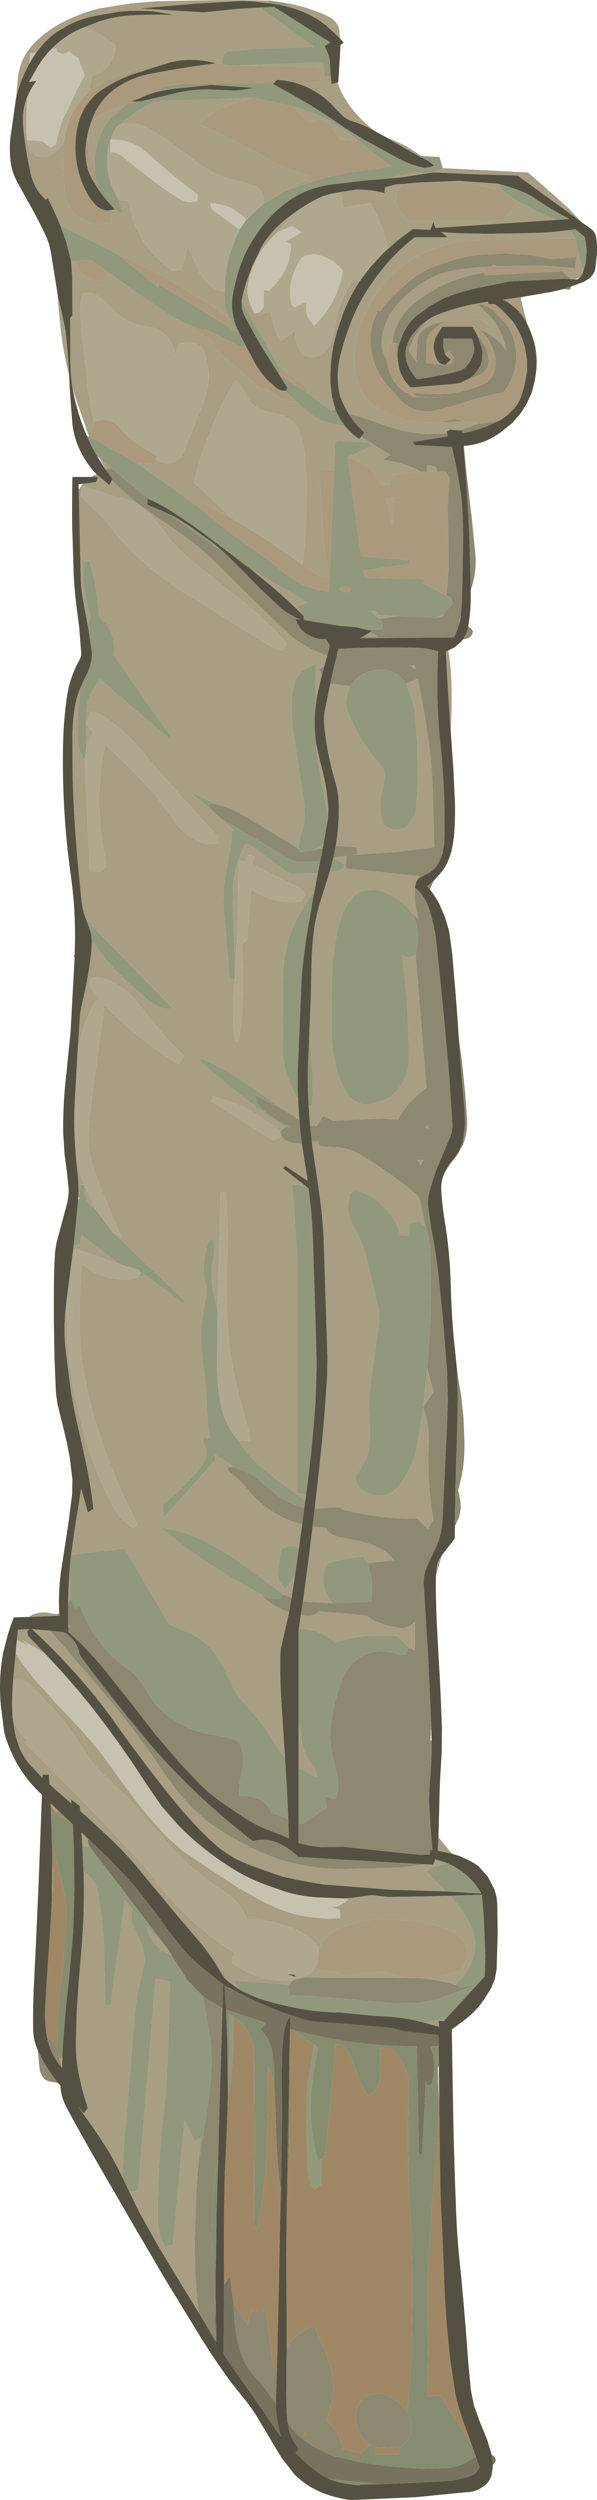 <?xml version="1.0" encoding="UTF-8" standalone="no"?>
<svg xmlns:ffdec="https://www.free-decompiler.com/flash" xmlns:xlink="http://www.w3.org/1999/xlink" ffdec:objectType="frame" height="607.5px" width="145.15px" xmlns="http://www.w3.org/2000/svg">
  <g transform="matrix(1.0, 0.0, 0.0, 1.0, 0.0, 0.0)">
    <use ffdec:characterId="402" height="607.5" transform="matrix(1.0, 0.0, 0.0, 1.0, 0.0, 0.0)" width="145.15" xlink:href="#shape0"/>
  </g>
  <defs>
    <g id="shape0" transform="matrix(1.0, 0.0, 0.0, 1.0, 0.0, 0.0)">
      <path d="M124.55 48.05 L122.35 46.5 121.25 44.7 Q123.9 45.3 126.45 46.35 128.25 47.0 129.9 48.1 133.65 50.7 137.65 52.8 L138.1 53.25 135.3 53.45 132.75 52.35 Q128.5 50.45 124.55 48.05 M107.65 40.85 Q105.25 42.2 102.4 42.0 L100.8 41.8 94.15 43.4 89.0 43.85 82.15 44.65 Q78.95 44.95 75.95 45.9 73.3 46.8 70.95 48.3 68.55 49.9 66.45 51.95 64.4 54.0 62.75 56.4 61.1 58.7 59.8 61.3 58.55 63.9 57.75 66.7 56.95 69.45 56.5 72.3 L56.4 73.7 Q56.4 77.2 57.9 80.35 L59.75 84.05 58.6 84.4 50.0 80.0 49.15 80.25 48.7 80.1 45.6 78.8 42.5 77.35 31.55 70.0 22.1 63.15 18.25 63.4 17.25 63.4 17.15 63.0 16.1 58.8 14.65 54.8 Q21.5 58.15 28.35 61.6 L38.55 69.9 38.5 69.05 38.6 68.95 57.65 80.7 55.55 76.95 Q54.55 74.75 54.6 72.25 L54.65 70.9 Q54.6 66.45 55.75 62.15 L56.85 58.95 58.2 55.8 59.9 53.4 63.85 49.7 69.3 46.4 75.65 44.2 Q80.5 42.65 85.35 41.8 L95.25 40.5 86.85 34.05 Q83.2 30.75 78.8 28.6 75.25 26.95 71.35 25.9 L61.75 23.75 39.0 24.5 37.25 24.95 Q34.75 26.0 32.55 27.6 L28.35 30.8 Q27.4 32.3 26.9 33.9 L26.85 33.9 26.85 34.0 Q25.85 36.9 26.05 40.1 26.2 42.25 26.9 44.3 27.7 46.5 28.8 48.6 L29.85 51.4 29.35 51.9 27.45 50.4 Q25.5 48.3 23.9 46.0 23.15 44.15 23.05 42.0 L23.1 40.75 Q22.7 35.85 25.05 31.4 25.95 29.7 27.35 28.35 L30.45 25.65 32.95 24.7 34.3 24.6 42.1 22.8 Q46.6 21.6 51.05 21.75 L56.0 21.95 57.9 21.95 61.65 21.4 60.95 21.3 51.4 20.65 42.5 21.55 38.95 22.15 38.95 22.1 39.3 21.2 Q44.0 20.05 48.75 20.35 L55.35 20.25 65.25 20.15 66.6 20.15 66.35 20.4 71.0 22.95 75.55 25.6 80.0 28.45 84.35 31.4 88.55 33.95 96.95 38.55 Q100.0 40.2 103.35 40.8 L105.35 40.35 105.45 40.15 104.2 39.15 101.4 37.7 102.35 37.9 106.85 38.15 107.65 40.85 M18.15 232.6 L17.85 232.65 18.15 231.8 18.15 232.6 M65.65 0.15 L69.05 0.65 71.65 2.15 Q68.4 1.15 65.05 0.75 L65.65 0.15 M139.9 57.9 L138.65 55.9 139.85 55.65 141.55 57.05 141.6 57.15 142.2 57.85 142.4 58.7 142.65 60.95 142.4 64.0 141.8 66.1 140.8 62.2 139.9 57.9 M82.1 100.7 L82.65 101.7 83.7 103.25 83.4 103.35 Q78.35 103.1 74.55 99.85 L72.15 97.65 69.25 94.95 69.6 94.9 69.85 94.15 64.3 85.4 Q61.6 80.9 59.25 76.3 L58.8 74.9 58.75 73.25 59.4 74.35 67.65 88.85 68.1 89.6 67.9 90.95 74.6 95.4 80.5 99.85 82.1 100.7 M79.25 9.65 L79.85 10.6 78.95 11.2 79.85 13.3 80.2 14.65 80.35 17.85 80.4 18.45 78.85 18.65 78.6 15.15 58.0 15.85 54.55 15.75 53.95 15.55 Q53.7 14.2 54.5 13.1 54.9 12.5 55.55 12.45 L60.75 12.0 65.95 11.8 71.15 11.6 76.35 11.4 63.6 2.15 64.0 1.8 66.6 1.65 79.25 9.65 M33.5 112.65 L48.3 123.25 52.5 126.65 56.7 129.95 61.1 133.1 66.5 137.0 68.9 138.95 Q72.15 141.9 76.55 143.1 L80.0 143.85 80.1 139.95 80.15 139.3 81.2 114.15 81.5 107.55 82.1 107.15 89.6 107.5 90.35 108.4 84.5 111.1 87.8 135.15 99.85 136.15 99.3 137.05 88.3 138.65 88.35 139.1 89.1 140.4 102.85 140.65 103.35 141.4 102.9 141.75 108.6 144.75 109.6 145.15 110.1 146.65 107.95 149.1 106.05 150.15 97.15 149.7 92.45 149.55 91.3 148.5 90.15 148.5 92.2 150.4 93.1 151.4 92.95 152.95 89.35 153.0 89.05 153.0 86.6 152.4 82.75 152.1 74.4 150.75 Q73.85 150.3 73.85 149.7 L72.15 147.4 74.85 146.4 61.25 138.5 60.95 138.3 58.0 136.05 49.2 129.4 Q45.95 127.0 42.6 124.85 39.65 122.85 36.4 121.4 L34.05 119.55 26.95 113.7 24.15 111.3 23.55 110.75 Q22.2 108.45 21.15 105.95 L21.65 106.1 21.9 106.15 33.5 112.65 M40.9 124.85 L42.9 125.8 46.1 127.85 52.15 132.2 54.65 134.4 48.7 130.4 41.25 125.1 40.9 124.85 M76.8 171.35 Q76.5 173.6 76.5 175.85 76.55 178.35 76.9 180.85 77.05 183.65 77.5 186.5 L78.9 193.7 Q79.5 196.4 79.7 199.1 L78.7 204.9 77.85 205.7 76.25 206.65 72.85 207.1 72.65 206.3 Q72.75 203.95 73.4 202.0 73.9 200.65 74.0 199.3 74.15 196.6 73.8 193.9 L72.5 185.7 71.4 178.55 Q70.95 175.35 70.9 172.15 70.9 169.85 71.25 167.6 71.45 166.3 71.95 165.1 72.7 163.45 74.45 162.45 75.6 161.75 76.85 161.15 76.75 166.25 76.8 171.35 M77.85 209.35 L77.3 212.1 70.6 212.4 60.4 205.05 59.55 205.2 Q57.85 208.6 57.1 212.3 L56.75 214.55 56.55 216.75 56.55 218.9 56.95 229.5 57.1 237.25 57.1 237.9 57.05 237.9 55.85 238.15 54.8 224.8 54.5 222.0 54.35 219.8 54.3 217.55 Q54.5 214.25 55.1 211.05 L56.25 204.4 56.35 201.9 56.95 201.9 53.75 198.9 71.55 209.35 77.85 209.35 M76.45 216.65 L76.3 217.25 74.5 227.75 Q73.8 232.55 73.35 237.4 L73.15 242.2 72.7 253.0 72.4 260.35 Q72.3 263.75 72.5 267.1 70.6 264.05 69.55 260.5 68.7 257.5 68.75 254.55 L68.8 247.6 Q68.7 242.2 68.85 236.8 68.95 232.6 70.1 228.6 71.2 224.8 73.3 221.3 74.75 218.9 76.35 216.65 L76.45 216.65 M74.55 288.4 L75.05 288.8 75.65 294.2 Q76.1 299.55 76.2 304.95 L76.8 323.65 77.0 332.25 76.7 340.65 Q75.95 351.9 74.45 363.05 L74.45 363.25 74.35 363.25 72.35 362.75 72.35 306.65 71.1 287.9 72.75 287.95 74.15 288.25 74.55 288.4 M74.25 364.6 L74.0 366.4 Q70.25 365.5 67.1 363.1 L63.65 360.25 Q60.7 357.5 56.75 356.55 L55.85 355.7 52.35 353.5 52.35 354.75 39.85 368.75 39.6 365.55 Q43.35 362.65 46.5 359.1 L48.6 356.8 Q49.5 355.85 49.9 354.45 50.55 352.3 49.35 350.4 L49.55 349.0 50.35 349.5 51.0 349.35 Q50.4 344.85 50.2 340.6 L50.0 337.35 49.05 327.7 Q48.75 324.6 49.1 321.5 49.45 318.25 50.05 315.1 L50.2 313.7 49.95 312.1 Q48.75 307.0 50.6 302.1 50.9 301.25 51.7 301.05 52.4 302.85 51.9 305.3 L51.6 307.0 Q51.35 309.45 51.55 311.9 51.85 315.05 52.9 318.05 L52.85 322.75 52.8 332.1 Q52.75 336.75 53.7 341.4 54.65 346.25 57.9 350.0 60.2 353.55 63.25 356.2 L67.9 360.1 74.25 364.6 M72.7 376.2 L71.75 382.65 70.25 384.95 69.35 386.0 68.6 385.25 Q67.55 383.95 67.5 382.4 67.7 379.8 68.2 377.25 68.3 376.7 68.75 376.3 69.6 375.7 70.6 375.7 71.6 375.6 72.7 376.2 M69.3 427.1 L69.45 429.45 69.85 436.35 70.1 442.0 66.0 440.5 Q65.2 438.55 63.45 437.45 62.1 436.75 60.55 436.5 L58.15 436.5 Q58.05 433.45 58.8 430.4 59.2 428.75 59.15 427.1 59.05 425.4 58.4 423.9 L57.55 423.0 Q55.65 422.15 53.65 421.85 L49.45 421.1 46.05 420.05 Q43.9 419.05 41.95 417.75 38.45 415.5 36.4 412.15 L34.7 409.4 Q33.2 407.05 31.0 405.55 22.95 399.85 19.35 389.9 L18.35 391.0 17.1 388.5 16.95 381.0 17.15 378.9 17.3 377.8 30.35 376.25 41.1 394.75 45.45 396.55 47.3 397.4 Q49.95 398.85 51.8 401.25 L54.2 404.95 56.15 408.9 Q57.05 411.0 58.65 413.0 L61.5 416.3 Q64.7 419.7 66.85 423.8 L68.4 426.1 69.3 427.1 M17.9 302.65 L17.95 302.15 18.6 295.7 19.0 291.55 19.25 291.35 19.6 287.9 20.45 287.9 20.55 288.2 Q20.2 290.95 22.25 293.05 L23.35 294.05 27.35 299.4 44.85 316.0 44.6 316.75 35.25 309.75 33.4 310.3 34.35 309.4 33.85 308.65 28.9 307.1 19.85 300.15 19.35 302.4 17.9 302.65 M22.15 231.7 L22.3 228.75 Q22.3 227.25 21.8 225.85 L21.2 224.15 21.35 223.9 41.95 245.0 40.95 245.15 39.9 245.05 Q37.6 244.3 35.7 242.75 L31.6 239.2 27.75 235.4 Q24.95 232.35 22.6 228.9 L22.35 231.65 22.15 231.7 M19.5 167.25 Q20.2 165.55 21.05 163.95 L21.8 162.2 22.25 160.3 22.35 159.4 22.35 158.45 21.45 152.65 21.35 152.1 22.0 149.8 20.65 144.5 Q19.75 140.45 20.35 136.4 L21.85 136.4 22.9 140.9 Q23.75 145.15 24.1 149.85 L25.6 151.35 Q26.5 152.4 27.1 154.0 27.85 156.05 27.75 158.2 L27.7 159.25 41.6 179.15 41.35 179.65 24.25 165.0 22.45 167.9 Q21.1 170.25 21.05 172.95 L20.9 175.85 20.85 175.9 20.9 175.95 21.0 181.45 20.55 184.75 Q18.85 182.15 18.85 179.0 18.85 174.35 19.25 169.75 L19.5 167.25 M85.2 166.7 Q86.75 164.25 89.25 163.3 91.85 162.35 94.55 162.95 97.2 163.6 98.6 166.1 100.5 169.75 100.95 174.0 L101.5 181.35 101.6 190.55 101.15 196.45 Q101.0 197.7 100.35 198.8 L99.15 200.5 Q98.4 201.35 97.3 201.55 95.3 201.9 93.75 200.7 93.25 200.35 93.05 199.75 92.65 198.5 92.55 197.15 92.3 194.2 93.1 191.3 L93.55 189.4 Q93.8 187.9 93.05 186.65 L91.6 184.7 Q88.5 181.2 86.5 177.2 L84.85 173.7 Q83.35 170.1 85.2 166.7 M52.35 195.35 L50.6 195.4 51.45 196.85 45.85 192.15 52.35 195.35 M82.6 143.2 L83.0 143.7 83.95 143.9 84.9 143.7 Q85.3 143.5 85.3 143.2 85.3 142.9 84.9 142.7 L83.95 142.5 83.0 142.7 Q82.6 142.9 82.6 143.2 M100.4 222.3 Q102.1 225.95 101.45 229.85 L101.05 231.9 Q100.0 232.9 98.65 232.45 L97.85 232.15 98.1 235.05 Q99.45 246.4 99.35 258.0 99.35 259.55 98.8 261.05 98.3 262.5 97.45 263.8 96.0 266.0 93.75 267.15 L90.85 268.2 88.6 268.45 Q87.0 268.1 85.6 267.05 84.85 266.55 84.4 265.85 L83.1 263.3 Q80.7 257.45 80.6 250.9 L80.6 245.3 80.7 237.65 Q80.8 231.25 82.35 224.95 L83.4 221.75 Q84.1 220.2 85.1 218.85 L86.5 217.35 Q87.25 216.8 88.15 216.45 L91.05 216.15 Q97.05 217.35 100.4 222.3 M77.05 273.6 L75.4 273.7 75.35 273.25 77.05 273.6 M75.8 277.2 L77.1 277.0 77.4 277.15 77.6 277.4 Q77.65 277.75 77.15 277.6 L75.8 277.45 75.8 277.2 M103.5 298.2 Q104.55 301.3 104.65 304.7 L104.8 312.2 104.7 320.05 104.2 328.25 103.85 332.35 102.9 341.95 102.85 342.0 102.9 342.05 101.65 350.05 Q101.0 354.35 98.9 358.15 L96.75 361.35 95.45 362.5 Q94.1 363.3 92.5 363.45 90.05 363.4 88.1 362.05 86.6 360.95 86.4 359.05 L88.95 354.55 89.7 352.25 90.0 348.75 89.85 344.35 89.8 340.6 Q90.1 335.95 90.75 331.4 L92.1 322.35 Q92.45 320.25 92.05 318.2 L90.55 311.45 88.75 304.2 87.45 300.85 85.95 298.05 Q84.4 295.3 84.7 292.35 L85.1 289.9 86.5 289.4 Q89.15 289.8 91.3 291.5 93.45 293.1 95.05 295.3 96.7 297.6 97.35 300.15 L99.45 300.3 99.6 297.15 101.85 296.65 103.5 298.2 M89.3 379.9 Q90.75 383.55 90.4 387.35 L90.3 389.2 80.85 389.6 Q77.55 385.45 79.1 380.55 79.35 379.85 80.1 379.75 83.1 378.85 86.25 378.4 L88.35 378.25 89.3 379.9 M99.35 400.45 L98.75 401.95 97.35 402.25 Q94.95 401.25 92.5 401.25 91.0 401.25 89.6 401.75 88.35 402.25 87.2 403.0 84.8 404.65 83.7 407.1 80.85 413.55 80.35 420.6 80.15 423.25 80.7 425.85 L81.8 430.5 Q82.6 433.5 81.9 436.4 L81.8 436.6 81.85 436.9 81.15 437.15 79.75 436.75 79.0 436.55 79.4 439.3 73.45 443.25 72.6 442.95 72.6 429.55 Q74.8 430.95 77.25 431.95 L76.35 429.25 75.9 428.85 75.45 428.4 Q73.8 425.8 73.35 422.85 L72.65 418.35 72.6 418.05 72.6 396.2 72.65 395.75 72.8 395.75 74.15 395.9 Q76.15 395.95 78.0 396.9 79.9 397.75 81.35 399.15 L85.2 398.1 89.0 397.45 96.65 397.5 99.35 400.45 M81.0 208.5 L83.6 209.9 83.7 210.95 Q82.5 211.55 81.3 211.75 L80.15 211.9 81.0 208.5 M77.55 220.15 L76.25 226.7 Q76.45 224.75 76.9 222.85 L77.55 220.15 M75.2 251.2 L75.35 253.1 76.05 261.7 76.0 266.35 75.85 268.65 75.05 268.8 Q74.75 264.1 74.85 259.5 L75.2 251.2 M68.8 269.6 L62.1 266.15 Q62.2 267.5 62.95 268.45 63.85 269.6 65.0 270.55 67.6 272.65 70.7 273.85 L69.35 273.9 62.75 269.25 Q59.05 266.6 55.55 263.75 L48.6 257.9 48.85 257.15 53.2 259.25 Q57.3 261.55 61.25 264.2 L68.8 269.6 M63.55 387.45 L59.05 384.95 Q54.7 382.45 50.55 379.75 46.6 377.1 42.85 374.25 L39.1 371.25 40.5 371.35 45.05 372.55 Q48.1 373.6 50.95 375.15 54.5 377.0 57.8 379.3 L65.25 384.65 68.8 387.4 68.4 388.3 Q65.85 388.95 63.55 387.45 M108.4 459.6 L103.6 454.75 Q106.25 453.0 109.15 452.9 L109.35 453.0 Q113.75 455.1 116.4 459.1 L116.8 460.1 108.4 459.6 M110.75 482.3 Q113.2 479.9 114.6 476.85 115.25 475.35 115.4 473.85 115.8 470.05 113.85 466.7 112.0 463.45 109.4 460.65 L116.95 460.4 117.2 461.0 117.6 465.35 118.0 475.25 117.85 480.25 116.15 482.1 112.2 483.0 110.75 482.3 M102.95 491.45 L100.65 490.9 Q96.2 489.95 91.6 489.9 L82.95 489.05 Q77.1 489.0 71.35 487.8 67.0 486.95 62.9 485.6 60.7 484.75 58.65 483.7 L58.05 483.35 56.85 481.25 70.3 482.25 70.35 484.85 76.15 485.05 86.1 485.9 94.65 486.7 101.5 486.75 105.95 485.9 116.05 482.25 108.55 490.4 103.4 491.45 102.95 491.45 M55.8 483.2 L55.35 482.85 55.65 483.0 55.8 483.2 M21.85 448.8 L40.8 473.6 35.85 468.2 Q35.8 469.6 36.55 470.9 L38.15 472.95 39.45 474.0 41.75 475.2 45.65 481.25 49.4 485.1 51.0 494.85 Q51.65 499.65 51.3 504.5 50.95 509.2 50.2 513.75 L48.8 522.6 48.1 527.0 48.75 519.45 47.35 520.25 44.85 515.25 42.05 545.35 40.05 545.95 38.9 542.95 38.5 541.35 38.35 539.6 Q38.25 526.25 39.85 513.1 L40.25 509.3 40.45 505.9 40.65 502.4 40.95 495.4 41.15 488.5 41.35 481.5 37.8 480.8 33.6 531.75 32.85 532.5 31.4 532.5 31.15 532.0 29.85 529.25 Q29.9 521.85 30.75 514.3 L31.7 503.2 32.35 494.2 32.65 491.0 Q32.9 487.8 33.4 484.7 L34.6 479.0 35.05 477.3 35.2 476.45 35.2 475.55 34.3 472.15 32.65 468.35 Q31.55 466.25 32.15 463.9 L30.35 461.75 26.85 487.25 25.6 487.25 25.55 484.6 25.4 476.55 25.2 471.2 24.7 465.9 24.0 460.6 Q23.4 456.8 20.35 454.75 L20.3 454.75 20.3 454.5 20.0 448.45 21.85 448.8 M55.6 509.15 L55.75 489.35 56.75 490.0 56.7 498.65 56.15 505.7 55.6 509.15 M76.3 496.85 L77.35 497.5 Q76.35 502.15 75.85 506.85 75.4 510.85 75.6 514.7 75.8 518.55 76.7 522.5 L77.35 525.0 78.25 524.55 78.0 530.9 76.35 532.0 Q75.05 529.95 74.9 527.55 L74.6 520.3 74.55 510.2 74.9 505.7 76.3 496.85" fill="#92987c" fill-rule="evenodd" stroke="none"/>
      <path d="M124.55 48.05 L125.55 49.45 122.35 53.65 99.35 53.65 97.3 51.35 96.8 50.65 Q96.1 49.2 96.35 47.65 96.6 45.8 98.0 44.7 L99.4 44.55 101.85 44.35 105.3 44.3 107.8 44.25 Q115.2 44.25 122.35 46.5 L124.55 48.05 M72.75 20.45 Q70.2 19.55 67.35 19.4 L66.6 20.15 65.25 20.15 55.35 20.25 48.75 20.35 Q44.0 20.05 39.3 21.2 L38.95 22.1 38.85 22.15 Q36.25 22.75 33.95 23.9 L31.85 24.65 32.95 24.7 30.45 25.65 Q26.9 26.35 23.95 28.25 23.0 28.85 22.45 29.95 21.4 32.1 21.45 34.5 21.55 37.85 23.1 40.75 L23.05 42.0 Q23.15 44.15 23.9 46.0 L22.5 43.7 Q21.55 42.1 21.15 40.3 20.55 37.7 20.9 35.0 21.35 31.2 22.9 27.8 24.85 23.55 28.8 21.0 32.35 18.75 36.5 17.95 44.45 16.4 52.35 15.4 50.45 14.8 48.5 14.65 L53.35 14.45 51.5 15.15 53.95 15.55 54.55 15.75 58.0 15.85 78.25 16.3 77.75 19.9 72.75 20.45 M71.35 25.9 L75.25 29.75 77.3 28.85 78.35 29.1 Q79.8 29.55 80.7 30.85 L82.6 33.9 86.85 34.05 95.25 40.5 85.35 41.8 Q80.5 42.65 75.65 44.2 L69.3 46.4 75.85 42.9 73.35 42.2 Q69.4 41.0 65.95 39.05 L57.3 34.35 48.35 30.15 49.4 29.2 Q51.3 27.55 53.65 26.4 L56.75 25.1 60.05 24.1 61.75 23.75 71.35 25.9 M71.5 51.75 L70.7 52.55 Q67.45 55.0 64.9 58.1 L63.8 59.65 64.6 58.35 66.75 55.75 Q68.95 53.55 71.5 51.75 M116.55 102.9 L112.7 102.3 110.65 101.8 106.75 102.65 102.75 102.7 Q97.8 102.3 93.35 100.0 L90.65 98.4 89.1 96.85 Q87.15 94.15 86.55 91.05 85.7 86.75 86.75 82.25 87.85 77.4 90.35 73.15 92.85 68.95 96.5 65.75 100.2 62.55 104.65 60.75 109.05 58.9 113.65 58.45 L122.35 58.05 131.15 57.95 139.9 57.9 140.8 62.2 140.15 62.5 134.35 62.95 128.45 61.95 122.8 61.6 115.55 62.0 Q110.85 62.8 106.2 64.55 102.95 65.65 100.25 67.8 95.8 71.3 92.35 75.65 L91.8 75.4 90.65 78.5 Q90.2 79.95 90.1 81.55 89.75 88.05 93.85 93.25 L97.9 97.7 Q98.85 98.6 100.1 99.1 102.45 100.15 104.9 99.9 L109.15 98.9 111.25 98.35 Q116.65 96.35 122.3 95.35 123.6 93.85 124.35 92.15 126.3 87.55 125.0 82.8 124.45 80.65 123.15 78.8 L119.9 75.4 Q117.7 73.7 115.15 73.9 L118.65 73.3 118.75 73.9 120.35 73.9 121.95 75.2 124.55 77.95 Q125.65 79.4 126.4 81.05 127.2 82.7 127.65 84.55 L128.15 87.7 128.15 90.2 127.5 93.75 126.8 96.1 Q126.2 97.85 125.05 99.2 L123.4 100.85 122.05 101.85 121.65 102.0 Q119.2 102.85 116.55 102.9 M96.7 87.4 L97.05 89.55 Q97.75 92.15 99.85 94.15 L110.95 93.25 111.95 93.0 Q112.45 92.8 112.9 92.55 115.0 92.0 116.9 90.9 117.95 90.25 118.4 89.2 118.95 88.0 118.75 86.95 118.25 83.7 116.05 81.5 L114.85 79.4 107.6 79.4 106.25 81.4 106.2 81.55 105.85 81.6 105.85 82.2 105.55 83.25 Q105.35 84.25 105.55 85.25 L105.75 86.15 105.75 86.65 105.9 86.6 106.25 87.4 Q106.85 88.55 108.35 88.65 L109.6 87.4 108.7 86.65 108.3 86.25 108.15 85.85 109.35 85.4 110.35 86.9 Q110.3 88.4 108.95 88.75 L106.25 88.55 103.6 88.3 103.7 83.25 Q103.75 81.7 104.8 80.6 L107.1 78.75 108.55 78.15 116.85 77.65 119.85 79.65 116.5 80.05 Q119.9 82.9 120.45 87.3 120.75 89.8 119.5 91.7 118.8 92.85 117.4 93.45 113.4 95.15 109.15 95.65 L104.9 95.75 100.45 95.5 99.15 95.45 98.6 95.4 Q94.6 92.65 94.1 87.85 L94.6 83.4 95.4 83.4 96.6 83.4 Q96.3 85.45 96.7 87.4 M136.75 65.95 L117.85 66.9 117.7 66.2 117.8 64.9 119.6 64.65 120.6 64.65 131.45 64.55 139.35 65.4 136.75 65.95 M125.15 74.75 Q123.75 73.5 122.15 72.8 L122.35 72.8 124.3 74.0 125.15 74.75 M40.9 15.3 L31.95 18.15 Q28.55 19.45 25.5 21.35 23.65 22.4 22.25 24.05 20.85 25.55 19.95 27.45 19.05 29.45 18.7 31.55 18.35 33.7 18.35 35.9 18.35 39.8 19.6 43.4 20.55 46.15 22.1 48.45 L23.3 49.85 Q24.55 51.05 26.15 51.15 L27.3 51.0 27.1 53.9 Q23.7 55.2 20.5 53.6 16.4 51.45 15.8 46.95 15.2 42.25 15.4 37.55 L15.6 34.35 Q16.1 29.9 18.4 26.15 19.7 24.05 21.6 22.35 25.25 19.45 29.6 18.0 L34.65 16.55 39.8 15.45 40.9 15.3 M28.35 61.6 L34.45 64.4 Q37.4 65.9 40.35 67.55 L48.1 72.1 55.55 76.95 57.65 80.7 38.6 68.95 38.5 69.05 38.55 69.9 28.35 61.6 M38.05 111.65 L37.6 112.8 33.5 112.65 21.9 106.15 22.9 102.5 Q25.05 101.55 27.05 102.45 28.4 103.0 29.3 104.1 32.0 107.3 35.75 109.35 L38.1 110.65 38.05 111.65 M48.3 123.25 L49.35 122.15 56.25 125.9 62.35 129.6 Q66.2 132.0 69.9 134.65 L73.55 137.2 78.35 140.4 80.1 139.95 80.0 143.85 76.55 143.1 Q72.15 141.9 68.9 138.95 L66.5 137.0 61.1 133.1 56.7 129.95 52.5 126.65 48.3 123.25 M80.15 139.3 Q78.95 135.45 78.7 131.4 L78.15 122.8 77.6 113.9 81.2 114.15 80.15 139.3 M84.5 111.1 Q89.6 112.15 92.15 116.85 L92.55 117.85 94.6 117.65 95.5 115.45 102.35 114.6 103.85 114.6 106.35 114.6 108.35 114.65 109.35 116.2 Q108.95 119.85 108.85 123.5 L109.0 130.7 109.1 137.75 108.6 144.75 102.9 141.75 103.35 141.4 102.85 140.65 89.1 140.4 88.35 139.1 88.3 138.65 99.3 137.05 99.85 136.15 87.8 135.15 84.5 111.1 M31.55 70.0 L26.1 66.2 26.1 67.3 25.35 68.05 Q23.45 68.45 21.85 67.65 19.0 66.35 18.25 63.4 L22.1 63.15 31.55 70.0 M42.5 77.35 L45.6 78.8 48.7 80.1 49.15 80.25 50.0 80.0 58.6 84.4 59.75 84.05 61.95 88.15 Q63.15 90.25 64.8 92.1 L67.25 94.35 Q68.1 94.95 69.25 94.95 L72.15 97.65 Q68.85 97.5 66.3 95.55 L65.05 94.55 63.5 94.6 52.1 84.75 52.15 83.25 42.5 77.35 M58.75 73.25 L58.95 72.0 Q59.5 69.65 60.3 67.4 59.95 68.75 59.75 70.2 L59.4 74.35 58.75 73.25 M74.6 95.4 L67.9 90.95 68.1 89.6 67.65 88.85 74.6 94.15 74.6 95.4 M91.3 148.5 L92.45 149.55 91.6 149.65 91.3 148.5 M106.05 150.15 L107.95 149.1 Q107.95 149.55 107.4 149.85 L106.05 150.15 M93.85 121.15 L95.35 127.65 95.85 120.9 93.85 121.15 M82.6 143.2 Q82.6 142.9 83.0 142.7 L83.95 142.5 84.9 142.7 Q85.3 142.9 85.3 143.2 85.3 143.5 84.9 143.7 L83.95 143.9 83.0 143.7 82.6 143.2 M77.5 473.35 Q79.3 469.9 82.85 468.45 86.9 466.9 91.25 466.35 L99.45 466.6 106.05 467.8 110.05 469.35 Q112.25 470.4 113.2 472.65 114.15 474.95 113.05 477.25 112.35 478.7 110.75 479.25 106.55 480.6 101.95 480.6 97.35 480.6 93.15 479.15 L90.3 479.4 83.15 479.95 82.3 479.25 77.35 478.7 77.15 476.95 77.5 473.35" fill="#ab997e" fill-rule="evenodd" stroke="none"/>
      <path d="M98.0 44.7 Q96.6 45.8 96.35 47.65 96.1 49.2 96.8 50.65 L97.3 51.35 99.35 53.65 122.35 53.65 125.55 49.45 124.55 48.05 Q128.5 50.45 132.75 52.35 L135.3 53.45 105.85 55.4 105.35 53.9 104.65 55.85 100.35 55.65 96.55 58.55 94.2 60.6 Q94.35 59.8 94.15 59.05 L93.1 55.75 91.75 52.55 90.1 49.35 83.45 50.4 82.9 46.65 86.8 46.05 Q90.15 46.05 93.45 46.9 L93.6 45.5 96.3 44.8 97.85 44.7 98.0 44.7 M122.35 46.5 Q115.2 44.25 107.8 44.25 L105.3 44.3 101.85 44.35 111.65 43.95 120.75 44.6 121.25 44.7 122.35 46.5 M107.65 40.85 L128.35 41.9 131.7 44.8 138.0 50.4 141.5 54.05 125.85 42.65 116.7 42.4 105.25 41.9 97.65 43.1 94.15 43.4 100.8 41.8 102.4 42.0 Q105.25 42.2 107.65 40.85 M127.55 72.05 L126.6 72.4 128.1 78.55 127.55 77.5 126.2 75.7 125.15 74.75 124.3 74.0 122.85 72.75 127.05 72.1 127.55 72.05 M112.8 108.35 L113.5 115.65 113.2 114.6 112.7 108.35 112.8 108.35 M109.0 158.05 Q109.55 161.3 109.7 164.6 109.95 170.5 109.65 176.3 L109.6 177.75 109.45 176.1 108.75 165.0 108.4 158.25 109.0 158.05 M110.9 330.65 L111.3 334.15 111.1 333.05 110.9 330.65 M107.55 377.75 L107.1 379.05 106.0 382.8 Q106.05 381.6 106.25 380.45 106.45 379.2 107.25 378.15 L107.55 377.75 M106.6 446.45 L109.9 450.45 106.4 449.7 106.6 446.45 M7.05 392.9 L7.45 392.6 Q9.9 391.35 12.45 392.05 L13.75 392.2 14.4 392.0 14.45 392.6 11.55 392.75 11.3 392.6 11.3 392.75 7.05 392.9 M22.2 115.9 Q22.8 115.5 23.45 115.2 L26.6 117.9 27.2 116.7 Q30.5 120.0 34.1 122.8 L38.05 125.6 44.0 129.65 47.75 132.45 51.3 135.6 61.7 145.9 70.15 154.0 Q73.2 156.65 76.8 158.2 L79.55 159.4 78.85 161.85 77.6 162.65 78.25 164.2 77.7 166.4 Q77.1 168.75 76.8 171.15 L76.8 171.35 Q76.75 166.25 76.85 161.15 75.6 161.75 74.45 162.45 72.7 163.45 71.95 165.1 71.45 166.3 71.25 167.6 70.9 169.85 70.9 172.15 70.95 175.35 71.4 178.55 L72.5 185.7 73.8 193.9 Q74.15 196.6 74.0 199.3 73.9 200.65 73.4 202.0 72.75 203.95 72.65 206.3 L68.65 203.8 60.45 198.9 Q56.65 196.5 52.35 195.35 L45.85 192.15 51.45 196.85 53.75 198.9 56.95 201.9 56.35 201.9 56.25 204.4 55.1 211.05 Q54.5 214.25 54.3 217.55 L54.35 219.8 54.5 222.0 54.8 224.8 55.85 238.15 57.05 237.9 56.65 243.05 56.55 245.25 56.9 251.6 57.35 253.15 58.1 252.65 58.6 248.95 58.9 245.2 Q59.25 237.25 58.8 229.4 L60.1 228.4 61.1 216.05 Q63.5 217.9 66.6 218.65 L68.1 219.0 Q70.75 219.35 73.2 218.95 L74.1 217.65 73.6 216.15 61.25 209.85 61.85 208.4 60.85 207.65 59.85 208.15 59.55 209.45 58.05 208.95 57.75 224.15 57.35 233.65 57.1 237.25 56.95 229.5 56.55 218.9 56.55 216.75 56.75 214.55 57.1 212.3 Q57.85 208.6 59.55 205.2 L60.4 205.05 70.6 212.4 77.3 212.1 76.45 216.65 76.35 216.65 Q74.75 218.9 73.3 221.3 71.2 224.8 70.1 228.6 68.95 232.6 68.85 236.8 68.7 242.2 68.8 247.6 L68.75 254.55 Q68.7 257.5 69.55 260.5 70.6 264.05 72.5 267.1 L72.5 267.7 72.8 272.2 68.8 269.6 61.25 264.2 Q57.3 261.55 53.2 259.25 L48.85 257.15 48.6 257.9 55.55 263.75 Q59.05 266.6 62.75 269.25 L69.35 273.9 68.1 274.95 64.55 272.25 Q59.9 268.95 54.65 267.2 L52.4 266.5 51.9 266.3 51.35 267.65 66.4 277.1 68.55 276.15 Q69.35 277.3 70.8 277.65 L73.4 277.95 74.8 286.95 69.3 283.3 68.85 283.9 74.55 288.4 74.15 288.25 72.75 287.95 71.1 287.9 72.35 306.65 72.35 362.75 74.35 363.25 74.45 363.25 74.25 364.6 67.9 360.1 63.25 356.2 Q60.2 353.55 57.9 350.0 L60.75 350.1 60.55 348.05 58.1 339.05 Q56.9 334.5 56.2 329.85 55.5 325.25 55.3 320.6 55.05 315.8 55.15 311.05 L55.35 302.85 Q55.45 297.5 55.05 292.15 L54.85 289.65 53.6 289.65 52.9 318.05 Q51.85 315.05 51.55 311.9 51.35 309.45 51.6 307.0 L51.9 305.3 Q52.4 302.85 51.7 301.05 50.9 301.25 50.6 302.1 48.75 307.0 49.95 312.1 L50.2 313.7 50.05 315.1 Q49.45 318.25 49.1 321.5 48.75 324.6 49.05 327.7 L50.0 337.35 50.2 340.6 Q50.4 344.85 51.0 349.35 L50.35 349.5 49.55 349.0 49.35 350.4 Q50.55 352.3 49.9 354.45 49.5 355.85 48.6 356.8 L46.5 359.1 Q43.35 362.65 39.6 365.55 L39.85 368.75 52.35 354.75 52.35 353.5 55.85 355.7 56.75 356.55 55.6 356.5 55.35 357.25 Q58.35 359.6 60.8 362.55 63.5 365.7 67.05 367.8 70.05 369.6 73.5 370.4 L73.0 373.8 72.7 376.2 Q71.6 375.6 70.6 375.7 69.6 375.7 68.75 376.3 68.3 376.7 68.2 377.25 67.7 379.8 67.5 382.4 67.55 383.95 68.6 385.25 L69.35 386.0 70.25 384.95 71.75 382.65 71.65 383.35 70.9 388.3 68.8 387.4 65.25 384.65 57.8 379.3 Q54.5 377.0 50.95 375.15 48.1 373.6 45.05 372.55 L40.5 371.35 39.1 371.25 42.85 374.25 Q46.6 377.1 50.55 379.75 54.7 382.45 59.05 384.95 L63.55 387.45 Q66.35 390.55 70.3 391.7 L69.3 396.2 68.3 400.5 68.15 402.2 Q68.05 408.55 68.5 414.85 L69.0 422.55 69.3 427.1 68.4 426.1 66.85 423.8 Q64.7 419.7 61.5 416.3 L58.65 413.0 Q57.05 411.0 56.15 408.9 L54.2 404.95 51.8 401.25 Q49.95 398.85 47.3 397.4 L45.45 396.55 41.1 394.75 30.35 376.25 17.3 377.8 18.1 371.85 19.75 361.65 21.35 367.5 22.7 366.65 Q21.95 359.9 20.45 353.4 L18.3 343.8 17.3 338.65 15.95 328.05 Q15.6 324.8 15.7 321.55 L15.9 318.4 16.3 315.05 16.25 316.6 Q16.15 321.1 16.4 325.6 16.75 332.6 18.25 339.4 L20.45 348.4 Q23.0 357.8 27.65 366.35 29.3 369.5 32.35 371.25 L33.45 370.4 30.35 364.1 27.95 358.65 25.5 352.2 Q23.15 345.75 21.55 339.0 20.7 335.5 20.15 332.0 19.55 328.35 19.45 324.65 19.15 315.9 19.85 307.15 L21.1 308.05 Q25.25 310.9 30.35 310.9 32.0 311.15 33.4 310.3 L35.25 309.75 44.6 316.75 44.85 316.0 27.35 299.4 29.6 300.65 25.85 291.95 Q24.0 287.5 22.5 282.95 21.8 280.85 21.6 278.7 21.35 276.45 21.55 274.3 22.1 268.45 22.9 262.7 L25.4 244.25 Q32.45 251.6 41.2 257.2 L43.35 258.65 44.85 256.65 Q40.65 252.6 37.0 248.05 L33.1 243.15 Q30.8 240.35 27.6 238.7 24.95 237.35 22.1 237.6 L21.75 238.15 Q21.6 238.9 21.9 239.6 22.65 241.1 23.75 242.5 21.4 246.25 20.05 250.55 L18.9 254.85 18.95 254.05 19.4 247.3 Q19.55 245.45 20.0 243.65 21.2 238.7 21.9 233.65 L22.15 231.7 22.35 231.65 22.6 228.9 Q24.95 232.35 27.75 235.4 L31.6 239.2 35.7 242.75 Q37.6 244.3 39.9 245.05 L40.95 245.15 41.95 245.0 21.35 223.9 21.2 224.15 20.65 222.65 Q20.05 220.95 19.85 219.2 L19.1 211.75 Q18.0 200.35 17.65 188.75 L17.6 178.65 Q17.65 175.3 18.15 172.0 18.55 169.55 19.5 167.25 L19.25 169.75 Q18.85 174.35 18.85 179.0 18.85 182.15 20.55 184.75 L21.85 211.65 24.35 211.9 25.85 210.65 24.7 203.25 Q23.25 191.95 25.55 180.9 L31.75 186.85 37.55 192.95 39.25 195.25 42.45 199.7 Q44.8 202.8 48.05 204.4 50.5 205.55 52.95 204.85 L53.1 203.4 50.6 200.65 45.55 195.05 40.5 189.45 35.65 183.8 Q32.6 180.0 29.05 176.9 26.65 174.85 23.9 173.35 23.0 172.9 22.05 173.0 L20.9 175.85 21.05 172.95 Q21.1 170.25 22.45 167.9 L24.25 165.0 41.35 179.65 41.6 179.15 27.7 159.25 27.75 158.2 Q27.85 156.05 27.1 154.0 26.5 152.4 25.6 151.35 L24.1 149.85 Q23.75 145.15 22.9 140.9 L21.85 136.4 20.35 136.4 Q19.75 140.45 20.65 144.5 L22.0 149.8 21.35 152.1 20.15 145.6 Q19.75 143.3 19.65 141.05 L19.45 133.45 19.15 118.95 19.85 117.9 19.6 120.65 22.1 123.0 23.95 124.75 25.9 126.9 28.25 129.9 31.85 133.9 36.2 137.75 Q41.7 142.45 48.0 146.0 L52.85 149.0 63.75 155.9 Q65.55 156.95 67.5 157.8 L68.25 158.1 69.1 157.8 69.6 156.15 67.3 153.55 62.2 148.75 Q59.05 146.0 55.75 143.5 L48.2 137.5 43.4 133.4 41.45 131.15 38.0 126.7 Q36.35 124.75 34.25 123.1 32.3 121.65 29.9 121.0 L27.5 120.5 19.85 117.9 20.2 117.55 23.35 117.15 23.85 115.9 22.2 115.9 M16.8 91.1 L16.15 88.45 Q15.3 84.5 14.8 80.5 14.35 76.45 14.05 72.4 L14.0 71.45 14.1 72.15 15.15 76.6 15.95 80.25 16.5 85.95 16.8 91.1 M3.9 23.9 L4.35 18.8 Q5.0 13.85 8.4 10.4 11.65 7.15 15.75 5.15 19.7 3.15 24.2 2.05 L31.6 0.85 38.05 0.3 45.25 0.15 52.55 0.05 59.75 0.05 65.65 0.15 65.05 0.75 63.9 0.65 Q59.65 -0.05 55.3 0.45 L47.35 0.9 33.95 2.05 49.55 3.0 58.45 2.1 64.0 1.8 63.6 2.15 76.35 11.4 71.15 11.6 65.95 11.8 60.75 12.0 55.55 12.45 Q54.9 12.5 54.5 13.1 53.7 14.2 53.95 15.55 L51.5 15.15 53.35 14.45 48.5 14.65 Q44.75 14.25 40.9 15.3 L39.8 15.45 34.65 16.55 29.6 18.0 Q25.25 19.45 21.6 22.35 L22.35 18.4 Q24.65 17.9 26.1 16.25 28.05 14.05 28.1 11.0 L25.45 9.05 Q23.1 7.35 20.45 6.65 L23.85 5.3 Q28.15 3.85 32.7 3.7 37.65 3.45 42.5 3.65 L37.2 2.75 Q33.2 2.45 28.95 2.85 L23.55 3.8 Q19.85 4.45 16.6 6.1 L15.95 6.1 15.1 6.65 14.55 7.3 14.0 7.65 Q11.0 9.75 8.85 12.8 L7.35 12.9 7.1 15.55 6.45 16.8 Q5.3 19.2 4.45 21.7 L3.9 23.9 M69.05 0.65 Q74.0 1.5 78.45 3.35 79.7 3.85 80.85 4.65 82.4 5.85 82.55 7.65 L82.65 9.3 79.3 6.2 Q76.05 3.65 72.25 2.35 L71.65 2.15 69.05 0.65 M82.05 20.05 Q83.1 23.0 85.0 25.65 87.45 29.0 90.75 31.55 L91.05 31.8 89.65 31.05 Q87.4 29.95 85.0 29.25 L84.4 28.9 83.7 28.5 82.55 27.35 80.25 25.0 Q78.9 23.7 77.35 22.7 75.2 21.25 72.75 20.45 L77.75 19.9 78.25 16.3 58.0 15.85 78.6 15.15 78.85 18.65 80.4 18.45 80.6 20.4 82.05 20.05 M94.05 33.45 L96.4 34.4 Q99.5 35.75 102.35 37.9 L101.4 37.7 96.1 34.7 94.05 33.45 M86.85 34.05 L82.6 33.9 80.7 30.85 Q79.8 29.55 78.35 29.1 L77.3 28.85 75.25 29.75 71.35 25.9 Q75.25 26.95 78.8 28.6 83.2 30.75 86.85 34.05 M61.75 23.75 L60.05 24.1 56.75 25.1 53.65 26.4 Q51.3 27.55 49.4 29.2 L48.35 30.15 57.3 34.35 65.95 39.05 Q69.4 41.0 73.35 42.2 L75.85 42.9 69.3 46.4 63.85 49.7 Q64.4 48.35 63.8 47.1 63.2 45.85 62.2 45.3 L61.15 44.9 55.65 43.35 Q50.95 42.0 46.95 38.7 L41.3 34.45 Q38.4 32.4 35.25 30.8 31.7 29.0 28.35 30.8 L32.55 27.6 Q34.75 26.0 37.25 24.95 L39.0 24.5 61.75 23.75 M70.7 52.55 L67.55 56.35 Q65.05 58.55 63.3 61.3 60.95 65.05 60.25 69.35 60.0 70.85 60.35 72.2 60.85 74.25 61.85 76.15 L63.05 75.95 63.35 76.4 65.6 75.5 66.75 79.75 67.3 81.45 67.8 82.2 68.35 82.9 71.6 80.4 72.05 83.05 Q72.35 84.3 73.05 85.4 73.45 86.1 74.2 86.4 76.25 87.25 78.1 86.15 79.85 85.15 80.5 83.2 81.3 80.7 81.7 78.2 82.2 74.8 83.7 71.9 L84.65 69.95 85.75 67.75 87.45 68.35 87.4 68.4 Q86.2 70.25 85.2 72.25 84.15 74.25 83.35 76.35 L81.9 80.7 81.3 83.0 Q80.2 87.9 80.35 93.1 L80.7 96.35 81.55 99.5 81.6 99.6 80.5 99.85 74.6 95.4 74.6 94.15 67.65 88.85 59.4 74.35 59.75 70.2 Q59.95 68.75 60.3 67.4 L61.35 64.65 63.7 59.75 63.8 59.65 64.9 58.1 Q67.45 55.0 70.7 52.55 M84.65 100.4 L84.5 100.1 Q83.45 98.35 82.75 96.4 82.4 95.4 82.3 94.4 81.75 90.15 82.85 85.95 83.85 82.15 85.25 78.5 86.6 75.0 88.5 71.75 90.4 68.55 92.75 65.65 96.3 61.15 100.85 57.65 L108.85 57.65 107.25 56.4 110.95 56.65 118.3 56.8 125.6 56.7 132.85 56.5 138.65 55.9 139.9 57.9 131.15 57.95 122.35 58.05 113.65 58.45 Q109.05 58.9 104.65 60.75 100.2 62.55 96.5 65.75 92.85 68.95 90.35 73.15 87.85 77.4 86.75 82.25 85.7 86.75 86.55 91.05 87.15 94.15 89.1 96.85 L90.65 98.4 93.35 100.0 Q97.8 102.3 102.75 102.7 L106.75 102.65 112.7 102.3 116.55 102.9 112.55 104.3 111.65 104.6 109.35 104.4 108.6 104.95 108.7 105.3 104.15 105.5 Q99.8 105.3 95.55 104.05 L87.55 101.3 84.65 100.4 M141.55 57.05 L142.1 57.55 142.2 57.85 141.6 57.15 141.55 57.05 M141.8 66.1 L141.6 66.55 141.05 67.4 139.75 67.9 138.8 67.85 136.75 65.95 139.35 65.4 131.45 64.55 139.85 65.15 140.15 62.5 140.8 62.2 141.8 66.1 M103.85 77.85 L104.3 77.55 Q105.45 76.8 106.8 76.3 110.9 74.75 115.1 73.9 L115.15 73.9 116.1 73.9 118.65 76.3 Q122.35 80.2 123.1 85.3 L122.05 83.85 Q119.8 81.25 116.5 80.05 L119.85 79.65 116.85 77.65 108.55 78.15 106.9 78.4 Q105.25 78.75 103.85 79.55 102.75 80.15 102.0 81.1 101.6 81.65 101.55 82.3 L101.2 88.0 99.35 85.2 Q100.7 81.0 103.85 77.85 M117.7 66.2 L115.25 66.7 Q110.35 67.8 106.1 70.15 103.95 71.3 101.95 72.7 100.3 73.85 98.95 75.35 95.85 78.75 95.4 83.4 L94.6 83.4 94.1 87.85 93.2 85.55 Q92.6 83.85 92.85 82.1 93.5 77.5 96.55 74.05 98.1 72.25 99.9 70.75 103.7 67.5 108.45 66.15 113.05 65.0 117.8 64.9 L117.7 66.2 M119.6 64.65 Q120.0 64.05 120.55 64.5 L120.6 64.65 119.6 64.65 M100.45 95.5 L101.35 96.4 107.75 96.6 100.3 96.5 99.15 95.45 100.45 95.5 M84.15 103.85 Q85.5 105.45 87.35 106.65 L87.8 106.1 94.9 110.55 93.1 111.65 95.15 112.05 Q98.95 112.75 102.35 114.6 L95.5 115.45 94.6 117.65 92.55 117.85 92.15 116.85 Q89.6 112.15 84.5 111.1 L90.35 108.4 89.6 107.5 82.1 107.15 81.5 107.55 81.2 114.15 77.6 113.9 78.15 122.8 78.7 131.4 Q78.95 135.45 80.15 139.3 L80.1 139.95 78.35 140.4 73.55 137.2 Q74.4 130.1 74.55 123.15 L74.5 115.5 74.0 109.45 Q73.7 107.35 73.05 105.4 72.7 104.25 72.0 103.35 70.4 101.35 68.05 100.75 L64.7 99.95 Q63.0 99.5 61.65 98.5 60.95 98.0 60.55 97.25 L59.6 95.5 58.55 93.8 57.35 92.4 Q54.65 96.5 52.65 100.95 L50.15 107.3 Q48.95 110.5 48.0 113.8 L47.1 117.15 56.25 125.9 49.35 122.15 48.3 123.25 33.5 112.65 37.6 112.8 38.05 111.65 Q39.15 112.55 40.6 112.65 43.75 112.35 44.9 109.3 L49.3 98.25 Q51.3 93.55 50.5 88.65 L49.65 85.4 Q49.45 84.85 49.05 84.45 48.45 83.85 47.55 83.45 L46.8 83.25 45.85 83.2 Q44.35 83.2 43.1 83.9 L42.65 87.15 Q42.8 85.4 41.95 83.7 40.05 79.95 35.9 79.35 32.95 79.05 30.35 77.55 L28.1 75.85 25.05 72.85 23.95 72.0 23.05 71.6 22.15 71.15 20.2 71.1 Q19.9 71.85 19.75 72.65 19.4 74.3 19.5 75.9 19.65 79.65 20.1 83.35 L20.8 89.0 21.4 94.55 Q21.75 98.65 22.9 102.5 L21.9 106.15 21.65 106.1 18.6 97.35 17.6 94.15 Q17.15 91.25 17.1 88.15 L17.05 77.2 17.6 76.65 17.55 66.95 17.25 63.4 18.25 63.4 Q19.0 66.35 21.85 67.65 23.45 68.45 25.35 68.05 L26.1 67.3 26.1 66.2 31.55 70.0 42.5 77.35 52.15 83.25 52.1 84.75 63.5 94.6 65.05 94.55 66.3 95.55 Q68.85 97.5 72.15 97.65 L74.55 99.85 Q78.35 103.1 83.4 103.35 L84.15 103.85 M138.1 53.25 L137.65 52.8 138.45 53.2 138.1 53.25 M79.85 10.6 L79.25 9.65 80.3 10.3 79.85 10.6 M38.95 22.15 L38.85 22.15 38.95 22.1 38.95 22.15 M30.45 25.65 L27.35 28.35 Q25.95 29.7 25.05 31.4 22.7 35.85 23.1 40.75 21.55 37.85 21.45 34.5 21.4 32.1 22.45 29.95 23.0 28.85 23.95 28.25 26.9 26.35 30.45 25.65 M27.45 50.4 L29.35 51.9 29.85 51.4 28.8 48.6 31.1 48.9 32.2 52.9 Q34.8 61.05 42.0 65.85 L44.15 65.55 45.6 59.9 48.45 66.2 49.6 67.95 51.0 69.3 Q52.7 70.6 54.65 70.9 L54.6 72.25 Q54.55 74.75 55.55 76.95 L48.1 72.1 40.35 67.55 Q37.4 65.9 34.45 64.4 L28.35 61.6 Q21.5 58.15 14.65 54.8 13.3 51.4 11.6 48.15 L11.1 48.5 Q8.3 46.0 7.45 42.15 6.1 36.25 5.6 30.2 5.35 26.85 6.55 23.75 6.35 28.45 6.45 33.2 L6.55 34.05 6.85 35.1 7.5 36.65 Q8.0 37.55 9.2 38.05 L11.5 38.1 Q14.2 37.0 15.6 34.35 L15.4 37.55 Q15.2 42.25 15.8 46.95 16.4 51.45 20.5 53.6 23.7 55.2 27.1 53.9 L27.3 51.0 27.9 50.9 27.45 50.4 M76.9 180.85 L77.85 185.15 Q79.5 190.75 79.85 196.65 L79.75 198.45 79.7 199.1 Q79.5 196.4 78.9 193.7 L77.5 186.5 Q77.05 183.65 76.9 180.85 M78.7 204.9 L78.5 205.95 78.5 206.05 76.25 206.65 77.85 205.7 78.7 204.9 M16.6 395.3 L16.55 394.5 17.0 395.5 16.6 395.3 M16.55 389.55 L16.65 385.95 16.95 381.0 17.1 388.5 16.55 389.55 M17.85 303.3 L17.9 302.65 19.35 302.4 19.85 300.15 28.9 307.1 17.85 303.3 M19.05 290.65 L19.1 289.15 19.0 286.75 18.5 281.45 Q19.1 284.8 20.45 287.9 L19.6 287.9 19.25 291.35 19.05 290.65 M61.25 138.5 L74.85 146.4 72.15 147.4 73.85 149.7 73.8 149.7 73.8 149.65 Q69.65 145.5 65.3 141.85 L61.5 138.75 61.25 138.5 M89.05 153.0 L89.35 153.0 89.45 153.05 89.15 153.0 89.05 153.0 M92.2 150.4 L90.15 148.5 91.3 148.5 91.6 149.65 92.45 149.55 97.15 149.7 92.2 150.4 M24.15 111.3 L26.95 113.7 25.7 114.1 24.15 111.3 M20.9 175.95 L22.55 177.9 21.0 181.45 20.9 175.95 M80.3 166.15 L85.2 166.7 Q83.35 170.1 84.85 173.7 L86.5 177.2 Q88.5 181.2 91.6 184.7 L93.05 186.65 Q93.8 187.9 93.55 189.4 L93.1 191.3 Q92.3 194.2 92.55 197.15 92.65 198.5 93.05 199.75 93.25 200.35 93.75 200.7 95.3 201.9 97.3 201.55 98.4 201.35 99.15 200.5 L100.35 198.8 Q101.0 197.7 101.15 196.45 L101.6 190.55 101.5 181.35 100.95 174.0 Q100.5 169.75 98.6 166.1 L101.55 164.95 Q103.4 173.3 104.45 181.95 105.0 186.55 105.2 191.2 L105.6 205.9 96.2 207.05 85.5 207.75 86.9 207.55 86.6 205.9 84.05 205.65 81.6 205.65 Q82.5 200.4 82.35 195.05 82.25 192.55 81.55 190.1 80.55 186.7 79.85 183.25 79.15 179.65 78.8 176.05 78.65 174.55 78.9 173.05 L80.3 166.15 M81.05 208.4 L84.25 207.95 84.1 211.0 102.15 212.9 101.55 213.55 Q101.05 214.2 100.95 215.0 L100.9 215.45 100.85 215.65 100.9 215.7 Q100.55 219.6 101.8 223.35 L100.4 222.3 Q97.05 217.35 91.05 216.15 L88.15 216.45 Q87.25 216.8 86.5 217.35 L85.1 218.85 Q84.1 220.2 83.4 221.75 L82.35 224.95 Q80.8 231.25 80.7 237.65 L80.6 245.3 80.6 250.9 Q80.7 257.45 83.1 263.3 L84.4 265.85 Q84.85 266.55 85.6 267.05 87.0 268.1 88.6 268.45 L90.85 268.2 93.75 267.15 Q96.0 266.0 97.45 263.8 98.3 262.5 98.8 261.05 99.35 259.55 99.35 258.0 99.45 246.4 98.1 235.05 L97.85 232.15 98.65 232.45 Q100.0 232.9 101.05 231.9 L103.7 264.3 101.65 266.05 Q98.55 268.65 96.75 272.1 L92.85 271.8 80.95 272.35 78.6 271.15 77.05 273.6 75.35 273.25 75.05 269.05 75.05 268.8 75.85 268.65 76.0 266.35 76.05 261.7 75.35 253.1 75.2 251.2 75.25 249.8 75.55 242.85 75.7 235.85 Q75.75 231.9 76.1 228.05 L76.25 226.7 77.55 220.15 79.1 215.2 80.15 211.9 81.3 211.75 Q82.5 211.55 83.7 210.95 L83.6 209.9 81.0 208.5 81.05 208.4 M106.5 158.85 L106.4 158.25 106.5 158.25 106.5 158.85 M103.85 114.6 L103.8 112.95 106.0 113.4 106.35 114.6 103.85 114.6 M93.85 121.15 L95.85 120.9 95.35 127.65 93.85 121.15 M112.05 149.7 L111.8 151.05 111.6 150.9 112.05 149.7 M88.25 154.65 L90.15 153.55 91.9 154.8 88.25 154.65 M100.85 161.65 L101.05 162.7 99.3 161.7 100.85 161.65 M77.15 277.6 L77.95 278.55 82.55 278.8 Q85.2 279.2 87.4 280.45 94.6 284.65 101.05 290.05 101.9 290.75 102.2 291.95 L103.5 298.2 101.85 296.65 99.6 297.15 99.45 300.3 97.35 300.15 Q96.7 297.6 95.05 295.3 93.45 293.1 91.3 291.5 89.15 289.8 86.5 289.4 L85.1 289.9 84.7 292.35 Q84.4 295.3 85.95 298.05 L87.45 300.85 88.75 304.2 90.55 311.45 92.05 318.2 Q92.45 320.25 92.1 322.35 L90.75 331.4 Q90.1 335.95 89.8 340.6 L89.85 344.35 90.0 348.75 89.7 352.25 88.95 354.55 86.4 359.05 Q86.6 360.95 88.1 362.05 90.05 363.4 92.5 363.45 94.1 363.3 95.45 362.5 L96.75 361.35 98.9 358.15 Q101.0 354.35 101.65 350.05 L102.9 342.05 Q104.45 346.2 104.25 350.55 104.05 355.25 104.3 360.0 104.5 363.5 105.0 367.0 L105.4 369.25 104.05 371.55 101.35 369.0 Q92.05 369.2 83.2 366.75 L82.85 366.25 76.5 366.6 77.25 360.1 78.3 350.25 78.9 343.65 79.55 334.25 79.6 329.55 79.25 318.65 79.05 312.4 78.65 299.9 78.15 293.95 77.35 288.0 75.95 278.6 75.8 277.45 77.15 277.6 M103.85 332.35 L105.45 338.2 102.9 341.95 103.85 332.35 M76.0 370.9 L79.6 371.4 79.6 372.0 Q81.0 373.25 82.85 373.6 L87.05 374.35 Q89.4 374.9 91.65 375.85 93.25 376.55 94.6 377.75 L95.85 379.1 89.3 379.9 88.35 378.25 86.25 378.4 Q83.1 378.85 80.1 379.75 79.35 379.85 79.1 380.55 77.55 385.45 80.85 389.6 L73.65 389.15 74.9 379.85 76.0 370.9 M73.15 392.35 L73.85 392.5 Q76.0 393.0 77.6 391.5 L89.3 392.6 Q90.15 393.4 91.35 394.0 94.25 395.15 97.4 395.55 98.85 395.65 99.95 394.9 L100.45 394.5 100.95 394.0 100.85 401.0 99.35 400.45 96.65 397.5 89.0 397.45 85.2 398.1 81.35 399.15 Q79.9 397.75 78.0 396.9 76.15 395.95 74.15 395.9 L72.8 395.75 72.65 395.75 73.15 392.35 M101.55 281.85 L103.0 281.85 102.25 283.3 101.55 281.85 M103.35 273.95 L104.1 273.2 104.1 274.3 103.35 273.95 M23.35 294.05 L22.25 293.05 Q20.2 290.95 20.55 288.2 L23.35 294.05 M72.6 418.05 L72.65 418.35 73.35 422.85 Q73.8 425.8 75.45 428.4 L75.9 428.85 76.35 429.25 77.25 431.95 Q74.8 430.95 72.6 429.55 L72.6 418.05 M103.15 453.0 L105.3 453.1 105.8 451.8 107.65 452.35 109.15 452.9 Q106.25 453.0 103.6 454.75 L108.4 459.6 95.05 459.2 78.5 457.9 75.2 457.35 72.0 456.75 68.7 456.0 67.05 455.45 61.8 453.6 Q59.2 452.65 56.75 451.4 L53.6 449.3 Q51.05 447.15 48.75 444.8 45.45 441.4 42.5 437.8 34.6 428.05 27.35 417.75 L24.9 414.45 Q17.1 404.5 7.75 395.85 L12.2 396.25 15.95 400.55 26.85 413.3 Q34.0 422.0 40.3 431.4 L43.3 435.5 46.65 439.2 50.35 442.55 54.5 445.35 Q57.85 447.35 61.4 449.15 66.7 451.75 72.3 452.95 78.15 454.25 84.0 454.15 L91.45 453.95 98.0 453.75 103.15 453.0 M116.4 459.1 L117.0 460.1 116.8 460.1 116.4 459.1 M77.15 476.95 L77.35 478.7 82.3 479.25 83.15 479.95 90.3 479.4 93.15 479.15 Q97.35 480.6 101.95 480.6 106.55 480.6 110.75 479.25 112.35 478.7 113.05 477.25 114.15 474.95 113.2 472.65 112.25 470.4 110.05 469.35 L106.05 467.8 99.45 466.6 91.25 466.35 Q86.9 466.9 82.85 468.45 79.3 469.9 77.5 473.35 76.1 471.2 74.15 470.05 71.45 468.4 68.4 467.55 64.35 466.35 60.1 466.45 L59.6 465.35 Q58.65 463.25 56.95 461.5 L56.0 460.75 54.05 459.2 51.65 457.6 49.25 455.8 46.05 453.2 43.05 450.35 37.55 444.15 31.3 437.1 24.55 430.5 Q22.9 428.95 21.8 427.2 L18.65 422.45 Q13.7 415.4 7.5 409.55 5.75 407.9 3.35 408.2 L3.2 408.35 3.25 407.45 3.8 401.75 5.25 404.0 8.25 407.9 13.15 413.4 18.2 418.7 Q23.15 423.9 27.4 429.9 31.25 435.45 35.55 440.75 L40.35 446.15 44.35 449.7 49.35 453.1 57.75 458.6 63.25 461.7 Q64.35 462.35 65.55 462.85 70.05 465.05 74.95 465.8 L79.9 466.25 82.75 466.1 82.6 464.0 80.4 463.5 81.6 463.4 82.2 463.2 82.8 462.85 83.95 462.15 84.75 461.6 83.55 461.3 85.15 461.2 90.35 460.5 94.55 460.95 103.85 460.8 109.4 460.65 Q112.0 463.45 113.85 466.7 115.8 470.05 115.4 473.85 115.25 475.35 114.6 476.85 113.2 479.9 110.75 482.3 106.25 481.0 101.55 480.65 L93.4 480.55 88.35 480.55 81.05 480.55 73.7 480.5 74.65 480.0 Q76.6 478.95 77.15 476.95 M117.2 461.0 L116.95 460.4 117.1 460.4 117.2 461.0 M103.4 491.45 L108.55 490.4 107.85 491.15 106.65 491.0 106.75 492.5 104.05 491.75 103.4 491.45 M70.3 482.25 L56.85 481.25 58.05 483.35 55.8 481.75 54.45 480.55 54.35 478.5 54.3 480.35 53.0 478.1 Q50.95 474.75 48.45 471.75 L42.7 465.0 34.95 455.65 Q31.15 450.85 26.5 446.45 L21.9 442.2 19.5 440.05 19.4 438.85 17.3 437.25 17.35 438.25 12.05 433.6 11.85 431.25 10.35 431.25 10.35 432.05 7.6 429.15 Q5.6 427.05 4.6 424.3 3.9 422.45 3.55 420.55 L3.05 417.35 Q4.2 420.75 6.8 423.15 L5.85 423.25 9.55 426.95 16.85 434.3 24.05 441.75 34.7 453.1 37.55 456.6 Q40.7 460.7 44.25 464.3 50.05 470.25 57.2 474.65 L56.5 475.55 56.35 477.0 Q58.8 478.75 61.75 479.9 66.4 481.7 71.35 481.15 L70.3 482.25 M56.2 483.4 L55.8 483.2 55.65 483.0 56.9 483.7 56.2 483.4 M80.8 602.65 L79.7 602.2 80.8 602.5 80.8 602.65 M10.85 401.7 L5.35 398.5 7.05 399.9 4.1 398.55 4.35 396.0 7.15 395.85 6.6 396.4 6.85 397.5 10.85 401.7 M12.35 438.8 L12.3 438.2 14.15 439.95 13.65 440.55 12.35 438.75 12.35 438.8 M15.2 500.0 L15.1 502.35 14.3 500.25 15.2 500.0 M12.6 461.5 L12.7 453.8 12.7 452.4 Q13.2 456.25 12.75 460.2 L12.6 461.5 M21.45 446.85 Q21.2 447.75 21.85 448.8 L20.0 448.45 19.8 445.3 21.45 446.85 M40.8 473.6 L41.75 475.2 39.45 474.0 38.15 472.95 36.55 470.9 Q35.8 469.6 35.85 468.2 L40.8 473.6 M48.4 562.15 L47.05 559.9 42.65 552.75 38.3 545.5 33.8 537.45 31.4 532.5 32.85 532.5 33.6 531.75 37.8 480.8 41.35 481.5 41.15 488.5 40.95 495.4 40.65 502.4 40.45 505.9 40.25 509.3 39.85 513.1 Q38.25 526.25 38.35 539.6 L38.5 541.35 38.9 542.95 40.05 545.95 42.05 545.35 44.85 515.25 47.35 520.25 48.75 519.45 48.1 527.0 47.75 532.8 47.4 542.65 Q47.3 547.15 47.5 551.65 47.7 556.45 48.25 561.25 L48.4 562.15 M29.85 529.25 L28.5 526.5 26.7 523.25 24.65 520.0 22.5 516.8 18.9 511.75 18.85 511.7 20.35 513.5 21.35 512.25 Q19.9 507.9 19.05 503.45 18.4 499.9 18.45 496.2 L18.65 488.8 19.15 481.4 19.95 471.95 20.3 466.15 20.4 460.35 20.35 455.25 20.35 454.75 Q23.4 456.8 24.0 460.6 L24.7 465.9 25.2 471.2 25.4 476.55 25.55 484.6 25.6 487.25 26.85 487.25 30.35 461.75 32.15 463.9 Q31.55 466.25 32.65 468.35 L34.3 472.15 35.2 475.55 35.2 476.45 35.05 477.3 34.6 479.0 33.4 484.7 Q32.9 487.8 32.65 491.0 L32.35 494.2 31.7 503.2 30.75 514.3 Q29.9 521.85 29.85 529.25" fill="#a79e83" fill-rule="evenodd" stroke="none"/>
      <path d="M138.8 69.65 L138.6 70.4 136.95 70.25 138.8 69.65 M128.95 80.45 Q130.2 83.25 130.45 86.35 130.7 89.5 130.0 92.55 L130.35 89.8 130.4 88.1 Q130.4 85.65 129.8 83.15 L128.95 80.45 M113.5 115.65 L114.65 125.35 115.6 135.0 Q115.9 139.3 114.45 143.35 L114.35 138.8 114.05 128.8 113.55 120.0 113.2 114.6 113.5 115.65 M113.85 152.15 L114.6 152.85 115.0 153.45 Q114.8 154.6 113.9 155.05 L112.55 155.4 113.3 154.15 113.7 153.05 113.85 152.15 M105.4 214.1 L104.5 216.15 103.85 215.4 105.25 214.25 105.4 214.1 M111.55 252.3 L112.25 257.3 113.1 265.55 113.55 271.9 Q113.75 275.1 112.55 278.25 L111.15 280.7 Q109.35 282.75 108.1 285.05 L107.85 285.6 Q108.45 283.75 109.85 282.2 112.05 279.65 112.7 276.4 L113.05 273.2 112.95 269.7 112.3 262.55 111.7 254.75 111.55 252.3 M111.3 334.15 L112.15 339.35 112.7 344.6 112.9 349.7 Q113.05 354.25 112.3 358.45 L111.4 362.15 111.7 363.5 111.9 364.65 112.0 365.7 Q112.05 367.35 111.55 368.75 L110.6 370.9 Q110.65 361.1 111.05 351.3 L111.3 340.1 111.1 333.05 111.3 334.15 M14.15 506.15 L11.8 505.75 Q10.65 505.25 10.15 504.25 9.7 503.35 9.6 502.45 L9.2 498.2 9.3 498.45 Q11.2 502.5 14.15 506.15 M84.65 100.4 L87.55 101.3 95.55 104.05 Q99.8 105.3 104.15 105.5 L108.7 105.3 108.85 106.05 100.35 107.4 100.85 108.15 109.9 108.6 111.1 114.2 112.05 119.7 112.35 122.55 Q112.7 128.5 112.55 134.25 L112.45 140.7 112.3 146.8 112.05 149.55 112.05 149.7 111.6 150.9 111.8 151.05 Q111.3 153.1 110.35 154.9 L87.5 155.1 88.25 154.65 91.9 154.8 90.15 153.55 90.35 153.4 Q89.9 153.15 89.45 153.05 L89.35 153.0 92.95 152.95 93.1 151.4 92.2 150.4 97.15 149.7 106.05 150.15 107.4 149.85 Q107.95 149.55 107.95 149.1 L110.1 146.65 109.6 145.15 108.6 144.75 109.1 137.75 109.0 130.7 108.85 123.5 Q108.95 119.85 109.35 116.2 L108.35 114.65 106.35 114.6 106.0 113.4 103.8 112.95 103.85 114.6 102.35 114.6 Q98.95 112.75 95.15 112.05 L93.1 111.65 94.9 110.55 87.8 106.1 88.6 105.15 87.0 103.55 Q85.65 102.05 84.65 100.4 M111.65 104.6 L112.55 104.3 116.55 102.9 Q119.2 102.85 121.65 102.0 L122.05 101.85 121.5 102.15 118.45 103.6 Q115.5 104.7 112.4 105.3 L112.35 104.65 111.65 104.6 M112.7 102.3 L106.75 102.65 110.65 101.8 112.7 102.3 M138.8 67.85 L137.05 67.75 123.85 68.4 117.35 69.75 Q113.95 70.4 110.7 71.45 109.05 71.95 107.5 72.7 L104.5 74.4 101.75 76.4 Q101.1 76.85 100.55 77.4 99.05 78.9 98.0 81.05 L97.0 83.8 Q96.65 85.25 96.65 86.75 L96.7 87.4 Q96.3 85.45 96.6 83.4 L95.4 83.4 Q95.85 78.75 98.95 75.35 100.3 73.85 101.95 72.7 103.95 71.3 106.1 70.15 110.35 67.8 115.25 66.7 L117.7 66.2 117.85 66.9 136.75 65.95 138.8 67.85 M112.9 92.55 L114.4 91.7 115.05 91.25 Q116.0 90.3 116.75 88.95 L117.15 87.7 117.3 85.55 117.0 84.05 116.05 81.5 Q118.25 83.7 118.75 86.95 118.95 88.0 118.4 89.2 117.95 90.25 116.9 90.9 115.0 92.0 112.9 92.55 M106.2 81.55 L105.85 82.2 105.85 81.6 106.2 81.55 M105.75 86.15 L105.9 86.6 105.75 86.65 105.75 86.15 M108.15 85.85 L107.8 84.5 107.8 82.25 114.75 82.3 Q115.5 84.0 115.2 85.65 L114.55 87.45 113.25 89.2 Q112.5 89.9 111.6 90.15 106.6 91.5 101.35 92.15 L100.45 91.0 Q99.65 89.95 99.15 88.75 98.7 87.6 98.6 86.3 98.55 85.7 98.65 85.05 99.05 82.95 100.35 81.2 L102.15 79.15 103.85 77.85 Q100.7 81.0 99.35 85.2 L101.2 88.0 101.55 82.3 Q101.6 81.65 102.0 81.1 102.75 80.15 103.85 79.55 105.25 78.75 106.9 78.4 L108.55 78.15 107.1 78.75 104.8 80.6 Q103.75 81.7 103.7 83.25 L103.6 88.3 106.25 88.55 108.95 88.75 Q110.3 88.4 110.35 86.9 L109.35 85.4 108.15 85.85 M117.8 64.9 Q113.05 65.0 108.45 66.15 103.7 67.5 99.9 70.75 98.1 72.25 96.55 74.05 93.5 77.5 92.85 82.1 92.6 83.85 93.2 85.55 L94.1 87.85 Q94.6 92.65 98.6 95.4 L99.15 95.45 100.3 96.5 107.75 96.6 101.35 96.4 100.45 95.5 104.9 95.75 109.15 95.65 Q113.4 95.15 117.4 93.45 118.8 92.85 119.5 91.7 120.75 89.8 120.45 87.3 119.9 82.9 116.5 80.05 119.8 81.25 122.05 83.85 L123.1 85.3 Q122.35 80.2 118.65 76.3 L116.1 73.9 115.15 73.9 Q117.7 73.7 119.9 75.4 L123.15 78.8 Q124.45 80.65 125.0 82.8 126.3 87.55 124.35 92.15 123.6 93.85 122.3 95.35 116.65 96.35 111.25 98.35 L109.15 98.9 104.9 99.9 Q102.45 100.15 100.1 99.1 98.85 98.6 97.9 97.7 L93.85 93.25 Q89.75 88.05 90.1 81.55 90.2 79.95 90.65 78.5 L91.8 75.4 92.35 75.65 Q95.8 71.3 100.25 67.8 102.95 65.65 106.2 64.55 110.85 62.8 115.55 62.0 L122.8 61.6 128.45 61.95 134.35 62.95 140.15 62.5 139.85 65.15 131.45 64.55 120.6 64.65 120.55 64.5 Q120.0 64.05 119.6 64.65 L117.8 64.9 M81.6 99.6 L82.1 100.7 80.5 99.85 81.6 99.6 M83.7 103.25 L84.15 103.85 83.4 103.35 83.7 103.25 M122.35 72.8 L122.85 72.75 124.3 74.0 122.35 72.8 M40.9 124.85 L41.25 125.1 48.7 130.4 54.65 134.4 57.7 137.35 63.25 143.0 67.8 147.3 Q70.25 149.45 73.1 150.55 L71.85 150.4 72.25 151.35 73.1 152.8 74.25 153.85 75.6 154.6 Q77.25 155.45 79.25 155.25 L80.2 156.95 79.55 159.4 76.8 158.2 Q73.2 156.65 70.15 154.0 L61.7 145.9 51.3 135.6 47.75 132.45 44.0 129.65 38.05 125.6 34.1 122.8 Q30.5 120.0 27.2 116.7 L27.35 116.4 25.7 114.15 25.7 114.1 26.95 113.7 34.05 119.55 36.4 121.4 35.85 121.15 35.85 122.65 39.45 124.15 40.9 124.85 M78.85 161.85 L78.25 164.2 77.6 162.65 78.85 161.85 M78.5 206.05 L77.85 209.35 71.55 209.35 53.75 198.9 51.45 196.85 50.6 195.4 52.35 195.35 Q56.65 196.5 60.45 198.9 L68.65 203.8 72.65 206.3 72.85 207.1 76.25 206.65 78.5 206.05 M72.8 272.2 L73.1 275.4 73.4 277.95 70.8 277.65 Q69.35 277.3 68.55 276.15 L68.1 274.95 69.35 273.9 70.7 273.85 Q67.6 272.65 65.0 270.55 63.85 269.6 62.95 268.45 62.2 267.5 62.1 266.15 L68.8 269.6 72.8 272.2 M74.0 366.4 L73.5 370.4 Q70.05 369.6 67.05 367.8 63.5 365.7 60.8 362.55 58.35 359.6 55.35 357.25 L55.6 356.5 56.75 356.55 Q60.7 357.5 63.65 360.25 L67.1 363.1 Q70.25 365.5 74.0 366.4 M70.9 388.3 L70.45 390.85 70.3 391.7 Q66.35 390.55 63.55 387.45 65.85 388.95 68.4 388.3 L68.8 387.4 70.9 388.3 M70.1 442.0 L70.25 446.7 68.2 445.8 64.45 444.4 Q61.85 443.25 59.5 441.75 L53.7 437.85 50.9 435.7 48.4 433.35 43.6 428.3 37.75 421.4 31.05 412.8 25.1 405.35 Q21.2 400.6 16.6 396.55 L16.6 395.3 17.0 395.5 16.55 394.5 16.55 393.05 16.55 389.55 17.1 388.5 18.35 391.0 19.35 389.9 Q22.95 399.85 31.0 405.55 33.2 407.05 34.7 409.4 L36.4 412.15 Q38.45 415.5 41.95 417.75 43.9 419.05 46.05 420.05 L49.45 421.1 53.65 421.85 Q55.65 422.15 57.55 423.0 L58.4 423.9 Q59.05 425.4 59.15 427.1 59.2 428.75 58.8 430.4 58.05 433.45 58.15 436.5 L60.55 436.5 Q62.1 436.75 63.45 437.45 65.2 438.55 66.0 440.5 L70.1 442.0 M60.95 138.3 L61.25 138.5 61.5 138.75 60.95 138.3 M73.85 149.7 Q73.85 150.3 74.4 150.75 L73.85 150.65 73.8 149.7 73.85 149.7 M80.3 166.15 L80.45 165.3 81.35 161.5 82.25 157.65 Q91.8 157.15 101.35 157.4 103.85 157.45 106.4 158.25 L106.5 158.85 106.35 163.95 Q106.2 172.55 107.1 180.85 108.35 192.75 108.05 204.65 L107.6 207.45 106.65 209.7 Q105.55 211.55 103.75 212.4 102.7 212.9 101.75 213.55 L101.3 214.15 100.9 215.45 100.95 215.0 Q101.05 214.2 101.55 213.55 L102.15 212.9 84.1 211.0 84.25 207.95 81.05 208.4 81.5 206.15 81.6 205.65 84.05 205.65 86.6 205.9 86.9 207.55 85.5 207.75 96.2 207.05 105.6 205.9 105.2 191.2 Q105.0 186.55 104.45 181.95 103.4 173.3 101.55 164.95 L98.6 166.1 Q97.2 163.6 94.55 162.95 91.85 162.35 89.25 163.3 86.75 164.25 85.2 166.7 L80.3 166.15 M100.85 161.65 L99.3 161.7 101.05 162.7 100.85 161.65 M100.9 215.7 Q102.85 217.3 103.85 219.6 L104.45 221.1 105.5 225.05 105.55 225.5 105.7 226.25 105.8 226.65 106.15 229.4 106.95 237.1 108.0 247.75 109.3 262.3 110.0 273.1 Q110.1 275.0 109.2 276.9 L106.35 283.65 Q105.1 286.85 104.3 290.15 103.95 291.7 104.1 293.3 L104.85 298.5 Q105.85 303.65 106.5 308.85 L107.6 319.4 108.15 326.2 108.7 333.15 108.9 340.25 108.65 347.45 108.3 354.65 107.95 361.95 107.6 369.15 Q107.5 371.45 106.9 373.6 106.35 375.45 105.4 377.25 104.45 379.1 103.65 381.1 102.85 383.05 103.05 385.35 L104.15 403.25 104.55 412.25 104.9 420.25 104.8 420.7 104.65 422.9 104.95 422.95 Q105.0 427.8 104.55 432.7 104.3 435.45 104.35 438.25 L104.65 443.75 105.0 447.7 105.15 449.55 104.6 449.5 104.5 450.65 101.95 450.7 94.1 449.9 83.35 448.75 77.95 448.85 75.3 448.5 72.6 447.85 72.6 442.95 73.45 443.25 79.4 439.3 79.0 436.55 79.75 436.75 81.15 437.15 81.85 436.9 81.8 436.6 81.9 436.4 Q82.6 433.5 81.8 430.5 L80.7 425.85 Q80.15 423.25 80.35 420.6 80.85 413.55 83.7 407.1 84.8 404.65 87.2 403.0 88.35 402.25 89.6 401.75 91.0 401.25 92.5 401.25 94.95 401.25 97.35 402.25 L98.75 401.95 99.35 400.45 100.85 401.0 100.95 394.0 100.45 394.5 99.95 394.9 Q98.85 395.65 97.4 395.55 94.25 395.15 91.35 394.0 90.15 393.4 89.3 392.6 L77.6 391.5 Q76.0 393.0 73.85 392.5 L73.15 392.35 73.55 389.7 73.65 389.15 80.85 389.6 90.3 389.2 90.4 387.35 Q90.75 383.55 89.3 379.9 L95.85 379.1 94.6 377.75 Q93.25 376.55 91.65 375.85 89.4 374.9 87.05 374.35 L82.85 373.6 Q81.0 373.25 79.6 372.0 L79.6 371.4 76.0 370.9 76.1 369.95 76.5 366.6 82.85 366.25 83.2 366.75 Q92.05 369.2 101.35 369.0 L104.05 371.55 105.4 369.25 105.0 367.0 Q104.5 363.5 104.3 360.0 104.05 355.25 104.25 350.55 104.45 346.2 102.9 342.05 L102.85 342.0 102.9 341.95 105.45 338.2 103.85 332.35 104.2 328.25 104.7 320.05 104.8 312.2 104.65 304.7 Q104.55 301.3 103.5 298.2 L102.2 291.95 Q101.9 290.75 101.05 290.05 94.6 284.65 87.4 280.45 85.2 279.2 82.55 278.8 L77.95 278.55 77.15 277.6 Q77.65 277.75 77.6 277.4 L77.4 277.15 77.1 277.0 75.8 277.2 75.4 273.7 77.05 273.6 78.6 271.15 80.95 272.35 92.85 271.8 96.75 272.1 Q98.55 268.65 101.65 266.05 L103.7 264.3 101.05 231.9 101.45 229.85 Q102.1 225.95 100.4 222.3 L101.8 223.35 Q100.55 219.6 100.9 215.7 M103.35 273.95 L104.1 274.3 104.1 273.2 103.35 273.95 M101.55 281.85 L102.25 283.3 103.0 281.85 101.55 281.85 M11.55 392.75 L11.3 392.75 11.3 392.6 11.55 392.75 M103.15 453.0 L98.0 453.75 91.45 453.95 84.0 454.15 Q78.15 454.25 72.3 452.95 66.7 451.75 61.4 449.15 57.85 447.35 54.5 445.35 L50.35 442.55 46.65 439.2 43.3 435.5 40.3 431.4 Q34.0 422.0 26.85 413.3 L15.95 400.55 12.2 396.25 15.2 396.6 Q15.8 396.7 16.35 397.1 18.95 399.1 19.35 402.1 27.95 413.8 37.55 425.05 L40.65 428.5 Q50.3 438.8 61.5 447.4 L62.6 447.1 63.7 447.05 Q66.0 447.05 67.9 447.95 70.45 449.2 72.6 451.25 L103.15 453.0 M73.7 480.5 L81.05 480.55 88.35 480.55 93.4 480.55 101.55 480.65 Q106.25 481.0 110.75 482.3 L112.2 483.0 116.15 482.1 116.05 482.25 105.95 485.9 101.5 486.75 94.65 486.7 86.1 485.9 76.15 485.05 70.35 484.85 70.3 482.25 71.35 481.15 73.7 480.5 M69.9 588.45 L69.7 586.65 69.6 582.1 69.65 573.5 69.7 570.6 69.8 570.3 70.7 569.0 Q72.95 566.4 76.35 565.25 L79.3 571.9 80.35 575.3 80.95 578.85 Q81.25 582.1 80.2 585.25 L79.35 588.2 80.9 589.7 82.1 591.3 82.5 592.2 83.35 595.0 87.8 596.15 88.35 597.25 87.6 598.3 85.4 597.8 81.2 596.85 77.25 595.1 Q73.5 593.2 70.85 590.0 L70.35 589.25 69.9 588.45 M15.1 502.35 L15.1 502.6 Q13.5 500.7 12.55 498.55 11.75 496.8 11.45 495.0 12.95 495.5 13.65 497.2 L14.0 498.05 14.15 498.6 14.3 500.25 15.1 502.35 M49.4 485.1 L53.85 487.9 54.05 489.15 54.05 489.4 53.85 496.5 53.5 507.25 53.3 514.75 53.1 522.75 53.1 522.85 52.5 527.2 Q51.9 532.1 51.65 537.0 51.4 541.9 51.55 546.85 L52.05 556.7 52.45 561.6 Q52.25 562.6 52.2 563.6 52.15 565.45 52.6 567.2 L52.6 569.2 48.4 562.15 48.25 561.25 Q47.7 556.45 47.5 551.65 47.3 547.15 47.4 542.65 L47.75 532.8 48.1 527.0 48.8 522.6 50.2 513.75 Q50.95 509.2 51.3 504.5 51.65 499.65 51.0 494.85 L49.4 485.1 M98.95 586.25 Q100.15 588.35 100.0 590.65 99.95 591.55 99.5 592.35 L98.3 593.85 97.4 594.55 91.35 594.75 89.9 594.0 Q87.6 592.25 86.8 589.3 85.85 585.9 88.05 583.15 88.65 582.35 89.65 582.1 L92.05 581.65 Q96.6 582.25 98.95 586.25 M56.8 559.75 L60.25 564.95 61.1 561.65 64.65 561.5 66.35 575.25 67.35 575.25 67.1 582.7 67.1 584.15 66.4 583.15 Q64.35 580.15 61.9 577.45 58.75 573.9 57.8 569.1 56.85 564.55 56.8 559.75 M74.65 591.45 L74.55 591.15 74.25 591.0 Q74.1 591.0 74.0 591.15 L73.85 591.45 74.0 591.8 74.25 591.9 74.55 591.8 74.65 591.45" fill="#8d8870" fill-rule="evenodd" stroke="none"/>
      <path d="M82.9 46.65 L83.45 50.4 90.1 49.35 91.75 52.55 93.1 55.75 94.15 59.05 Q94.35 59.8 94.2 60.6 L93.1 61.6 90.1 64.85 87.45 68.35 85.75 67.75 84.65 69.95 83.7 71.9 Q82.2 74.8 81.7 78.2 81.3 80.7 80.5 83.2 79.85 85.15 78.1 86.15 76.25 87.25 74.2 86.4 73.45 86.1 73.05 85.4 72.35 84.3 72.05 83.05 L71.6 80.4 68.35 82.9 67.8 82.2 67.3 81.45 66.75 79.75 65.6 75.5 63.35 76.4 63.05 75.95 64.1 74.65 64.15 70.4 65.35 70.65 Q68.7 67.8 70.15 63.5 L70.75 60.65 70.7 59.3 69.4 58.7 73.3 56.45 71.1 54.9 67.55 56.35 70.7 52.55 71.5 51.75 71.85 51.5 Q74.6 49.55 77.65 48.05 79.25 47.35 81.0 47.0 L82.9 46.65 M28.8 48.6 Q27.7 46.5 26.9 44.3 26.2 42.25 26.05 40.1 25.85 36.9 26.85 34.0 L26.8 37.0 27.45 36.95 Q28.65 37.1 29.65 37.95 L39.0 45.3 43.7 48.35 Q45.75 49.5 47.95 48.85 L48.1 47.4 45.0 44.95 Q40.35 41.3 35.9 37.25 L33.95 35.75 Q30.7 33.8 26.9 33.9 27.4 32.3 28.35 30.8 31.7 29.0 35.25 30.8 38.4 32.4 41.3 34.45 L46.95 38.7 Q50.95 42.0 55.65 43.35 L61.15 44.9 62.2 45.3 Q63.2 45.85 63.8 47.1 64.4 48.35 63.85 49.7 L59.9 53.4 Q56.9 50.05 52.4 49.5 L51.1 49.4 51.45 50.85 58.2 55.8 56.85 58.95 55.75 62.15 Q54.6 66.45 54.65 70.9 52.7 70.6 51.0 69.3 L49.6 67.95 48.45 66.2 45.6 59.9 44.15 65.55 42.0 65.85 Q34.8 61.05 32.2 52.9 L31.1 48.9 28.8 48.6 M20.45 6.65 Q23.1 7.35 25.45 9.05 L28.1 11.0 Q28.05 14.05 26.1 16.25 24.65 17.9 22.35 18.4 L21.6 22.35 Q19.7 24.05 18.4 26.15 16.1 29.9 15.6 34.35 14.2 37.0 11.5 38.1 L9.2 38.05 Q8.0 37.55 7.5 36.65 L6.85 35.1 6.55 34.05 10.3 34.3 12.35 35.9 13.65 35.0 Q14.05 32.7 14.75 30.55 15.25 28.9 16.1 27.4 L16.9 25.8 Q18.45 22.0 20.6 18.4 L19.0 14.1 16.7 12.5 Q16.05 12.85 15.35 13.15 L14.0 12.7 13.65 11.75 12.55 11.85 Q15.5 8.8 19.55 7.0 L20.45 6.65 M16.6 6.1 L14.55 7.3 15.1 6.65 15.95 6.1 16.6 6.1 M22.9 102.5 Q21.75 98.65 21.4 94.55 L20.8 89.0 20.1 83.35 Q19.65 79.65 19.5 75.9 19.4 74.3 19.75 72.65 19.9 71.85 20.2 71.1 L22.15 71.15 23.05 71.6 23.95 72.0 25.05 72.85 28.1 75.85 30.35 77.55 Q32.95 79.05 35.9 79.35 40.05 79.95 41.95 83.7 42.8 85.4 42.65 87.15 L43.1 83.9 Q44.35 83.2 45.85 83.2 L46.8 83.25 47.55 83.45 Q48.45 83.85 49.05 84.45 49.45 84.85 49.65 85.4 L50.5 88.65 Q51.3 93.55 49.3 98.25 L44.9 109.3 Q43.75 112.35 40.6 112.65 39.15 112.55 38.05 111.65 L38.1 110.65 35.75 109.35 Q32.0 107.3 29.3 104.1 28.4 103.0 27.05 102.45 25.05 101.55 22.9 102.5 M56.25 125.9 L47.1 117.15 48.0 113.8 Q48.95 110.5 50.15 107.3 L52.65 100.95 Q54.65 96.5 57.35 92.4 L58.55 93.8 59.6 95.5 60.55 97.25 Q60.95 98.0 61.65 98.5 63.0 99.5 64.7 99.95 L68.05 100.75 Q70.4 101.35 72.0 103.35 72.7 104.25 73.05 105.4 73.7 107.35 74.0 109.45 L74.5 115.5 74.55 123.15 Q74.4 130.1 73.55 137.2 L69.9 134.65 Q66.2 132.0 62.35 129.6 L56.25 125.9 M70.6 72.0 L70.8 74.0 71.6 74.65 74.5 73.35 74.45 75.0 Q74.4 76.6 75.35 77.85 L76.35 79.15 Q79.0 76.6 80.8 73.35 82.8 69.7 83.35 65.75 82.15 64.25 80.6 63.25 78.6 62.05 76.1 61.75 L74.2 62.15 Q73.5 62.4 73.1 63.05 70.25 67.15 70.6 72.0 M16.3 315.05 L17.55 305.45 17.85 303.3 28.9 307.1 33.85 308.65 34.35 309.4 33.4 310.3 Q32.0 311.15 30.35 310.9 25.25 310.9 21.1 308.05 L19.85 307.15 Q19.15 315.9 19.45 324.65 19.55 328.35 20.15 332.0 20.7 335.5 21.55 339.0 23.15 345.75 25.5 352.2 L27.95 358.65 30.35 364.1 33.45 370.4 32.35 371.25 Q29.3 369.5 27.65 366.35 23.0 357.8 20.45 348.4 L18.25 339.4 Q16.75 332.6 16.4 325.6 16.15 321.1 16.25 316.6 L16.3 315.05 M18.5 281.45 L18.2 277.45 Q17.9 272.55 18.2 267.45 L18.9 254.85 20.05 250.55 Q21.4 246.25 23.75 242.5 22.65 241.1 21.9 239.6 21.6 238.9 21.75 238.15 L22.1 237.6 Q24.95 237.35 27.6 238.7 30.8 240.35 33.1 243.15 L37.0 248.05 Q40.65 252.6 44.85 256.65 L43.35 258.65 41.2 257.2 Q32.45 251.6 25.4 244.25 L22.9 262.7 Q22.1 268.45 21.55 274.3 21.35 276.45 21.6 278.7 21.8 280.85 22.5 282.95 24.0 287.5 25.85 291.95 L29.6 300.65 27.35 299.4 23.35 294.05 20.55 288.2 20.45 287.9 Q19.1 284.8 18.5 281.45 M19.85 117.9 L27.5 120.5 29.9 121.0 Q32.3 121.65 34.25 123.1 36.35 124.75 38.0 126.7 L41.45 131.15 43.4 133.4 48.2 137.5 55.75 143.5 Q59.05 146.0 62.2 148.75 L67.3 153.55 69.6 156.15 69.1 157.8 68.25 158.1 67.5 157.8 Q65.55 156.95 63.75 155.9 L52.85 149.0 48.0 146.0 Q41.7 142.45 36.2 137.75 L31.85 133.9 28.25 129.9 25.9 126.9 23.95 124.75 22.1 123.0 19.6 120.65 19.85 117.9 M20.9 175.85 L22.05 173.0 Q23.0 172.9 23.9 173.35 26.65 174.85 29.05 176.9 32.6 180.0 35.65 183.8 L40.5 189.45 45.55 195.05 50.6 200.65 53.1 203.4 52.95 204.85 Q50.5 205.55 48.05 204.4 44.8 202.8 42.45 199.7 L39.25 195.25 37.55 192.95 31.75 186.85 25.55 180.9 Q23.25 191.95 24.7 203.25 L25.85 210.65 24.35 211.9 21.85 211.65 20.55 184.75 21.0 181.45 22.55 177.9 20.9 175.95 20.85 175.9 20.9 175.85 M57.1 237.25 L57.35 233.65 57.75 224.15 58.05 208.95 59.55 209.45 59.85 208.15 60.85 207.65 61.85 208.4 61.25 209.85 73.6 216.15 74.1 217.65 73.2 218.95 Q70.75 219.35 68.1 219.0 L66.6 218.65 Q63.5 217.9 61.1 216.05 L60.1 228.4 58.8 229.4 Q59.25 237.25 58.9 245.2 L58.6 248.95 58.1 252.65 57.35 253.15 56.9 251.6 56.55 245.25 56.65 243.05 57.05 237.9 57.1 237.9 57.1 237.25 M68.1 274.95 L68.55 276.15 66.4 277.1 51.35 267.65 51.9 266.3 52.4 266.5 54.65 267.2 Q59.9 268.95 64.55 272.25 L68.1 274.95 M52.9 318.05 L53.6 289.65 54.85 289.65 55.05 292.15 Q55.45 297.5 55.35 302.85 L55.15 311.05 Q55.05 315.8 55.3 320.6 55.5 325.25 56.2 329.85 56.9 334.5 58.1 339.05 L60.55 348.05 60.75 350.1 57.9 350.0 Q54.65 346.25 53.7 341.4 52.75 336.75 52.8 332.1 L52.85 322.75 52.9 318.05 M77.15 476.95 Q76.6 478.95 74.65 480.0 L73.7 480.5 71.35 481.15 Q66.4 481.7 61.75 479.9 58.8 478.75 56.35 477.0 L56.5 475.55 57.2 474.65 Q50.05 470.25 44.25 464.3 40.7 460.7 37.55 456.6 L34.7 453.1 24.05 441.75 16.85 434.3 9.55 426.95 5.85 423.25 6.8 423.15 Q4.2 420.75 3.05 417.35 L2.95 414.95 Q2.9 411.65 3.2 408.35 L3.35 408.2 Q5.75 407.9 7.5 409.55 13.7 415.4 18.65 422.45 L21.8 427.2 Q22.9 428.95 24.55 430.5 L31.3 437.1 37.55 444.15 43.05 450.35 46.05 453.2 49.25 455.8 51.65 457.6 54.05 459.2 56.0 460.75 56.95 461.5 Q58.65 463.25 59.6 465.35 L60.1 466.45 Q64.35 466.35 68.4 467.55 71.45 468.4 74.15 470.05 76.1 471.2 77.5 473.35 L77.15 476.95 M72.05 480.45 L71.4 479.8 69.85 479.75 72.05 480.45" fill="#afa88f" fill-rule="evenodd" stroke="none"/>
      <path d="M67.55 56.35 L71.1 54.9 73.3 56.45 69.4 58.7 70.7 59.3 70.75 60.65 70.15 63.5 Q68.7 67.8 65.35 70.65 L64.15 70.4 64.1 74.65 63.05 75.95 61.85 76.15 Q60.85 74.25 60.35 72.2 60.0 70.85 60.25 69.35 60.95 65.05 63.3 61.3 65.05 58.55 67.55 56.35 M26.85 34.0 L26.85 33.9 26.9 33.9 Q30.7 33.8 33.95 35.75 L35.9 37.25 Q40.35 41.3 45.0 44.95 L48.1 47.4 47.95 48.85 Q45.75 49.5 43.7 48.35 L39.0 45.3 29.65 37.95 Q28.65 37.1 27.45 36.95 L26.8 37.0 26.85 34.0 M8.85 12.8 L8.15 13.75 7.1 15.55 7.35 12.9 8.85 12.8 M12.55 11.85 L13.65 11.75 14.0 12.7 15.35 13.15 Q16.05 12.85 16.7 12.5 L19.0 14.1 20.6 18.4 Q18.45 22.0 16.9 25.8 L16.1 27.4 Q15.25 28.9 14.75 30.55 14.05 32.7 13.65 35.0 L12.35 35.9 10.3 34.3 6.55 34.05 6.45 33.2 Q6.35 28.45 6.55 23.75 L6.65 23.5 Q7.5 21.5 8.85 19.65 L7.05 19.9 9.35 15.9 Q10.55 14.0 12.1 12.3 L12.55 11.85 M70.6 72.0 Q70.25 67.15 73.1 63.05 73.5 62.4 74.2 62.15 L76.1 61.75 Q78.6 62.05 80.6 63.25 82.15 64.25 83.35 65.75 82.8 69.7 80.8 73.35 79.0 76.6 76.35 79.15 L75.35 77.85 Q74.4 76.6 74.45 75.0 L74.5 73.35 71.6 74.65 70.8 74.0 70.6 72.0 M59.9 53.4 L58.2 55.8 51.45 50.85 51.1 49.4 52.4 49.5 Q56.9 50.05 59.9 53.4 M83.55 461.3 L84.75 461.6 83.95 462.15 82.8 462.85 82.2 463.2 81.6 463.4 80.4 463.5 82.6 464.0 82.75 466.1 79.9 466.25 74.95 465.8 Q70.05 465.05 65.55 462.85 64.35 462.35 63.25 461.7 L57.75 458.6 49.35 453.1 44.35 449.7 40.35 446.15 35.55 440.75 Q31.25 435.45 27.4 429.9 23.15 423.9 18.2 418.7 L13.15 413.4 8.25 407.9 5.25 404.0 3.8 401.75 3.95 399.85 4.1 398.55 7.05 399.9 5.35 398.5 10.85 401.7 10.9 401.75 14.85 406.0 18.7 410.4 22.35 414.85 25.9 419.5 29.3 424.15 32.6 428.95 35.75 433.75 39.35 438.95 43.35 443.5 Q46.15 446.4 49.3 448.9 52.4 451.45 55.85 453.6 59.9 456.25 64.35 457.9 L69.35 459.65 Q73.15 460.8 77.25 461.05 L83.55 461.3" fill="#c7c1af" fill-rule="evenodd" stroke="none"/>
      <path d="M119.55 596.5 L119.95 596.75 Q120.45 597.1 120.5 597.7 120.55 598.25 120.1 598.7 L119.8 598.95 119.55 596.5 M58.3 484.4 L58.95 484.7 Q62.5 486.5 66.2 488.0 69.9 489.5 73.8 490.65 L76.1 491.2 85.6 491.9 95.1 492.75 98.3 493.6 106.6 494.5 106.65 497.0 106.35 497.25 104.6 497.25 Q106.45 501.75 104.85 506.5 L103.85 506.75 103.55 505.55 102.6 523.5 101.85 523.5 101.35 497.25 Q85.95 497.25 71.15 493.2 L70.5 493.1 70.6 490.0 70.1 490.55 69.65 491.5 Q69.3 492.55 69.1 493.65 L68.6 497.95 68.5 503.85 68.55 514.8 68.45 522.1 68.35 529.4 68.3 532.3 68.0 530.0 Q67.35 524.55 67.15 519.05 L67.0 513.5 66.65 505.9 Q66.85 501.85 66.05 497.9 65.5 495.2 63.35 493.25 L64.65 491.55 54.95 488.3 54.55 482.4 55.35 482.85 55.8 483.2 56.2 483.4 58.3 484.4 M115.7 596.95 L116.6 599.5 Q116.15 600.6 115.35 601.25 L113.55 602.0 109.6 602.85 100.05 603.35 92.65 603.65 80.8 602.5 79.7 602.2 Q78.55 601.65 77.55 601.0 L75.15 599.2 71.85 596.0 72.6 595.0 71.65 593.7 70.85 592.25 70.25 590.5 69.9 588.45 70.35 589.25 70.85 590.0 Q73.5 593.2 77.25 595.1 L81.2 596.85 85.4 597.8 87.6 598.3 94.35 599.3 103.35 599.9 109.4 599.7 Q111.65 599.25 113.7 598.15 L115.7 596.95 M69.75 535.3 L69.85 526.9 70.0 518.7 70.25 506.4 70.35 499.45 70.45 503.4 70.4 511.4 70.25 519.35 70.05 527.35 69.85 535.25 69.75 535.3 M21.45 446.85 L26.55 451.65 32.8 458.35 38.35 465.5 41.3 469.6 44.3 473.35 45.95 475.25 47.7 476.9 49.6 478.5 54.25 482.2 54.1 488.0 53.85 487.9 49.4 485.1 45.65 481.25 41.75 475.2 40.8 473.6 21.85 448.8 Q21.2 447.75 21.45 446.85 M52.5 561.55 L52.6 567.2 Q52.15 565.45 52.2 563.6 52.25 562.6 52.45 561.6 L52.5 561.55 M54.5 555.35 L55.85 553.0 56.8 559.75 Q56.85 564.55 57.8 569.1 58.75 573.9 61.9 577.45 64.35 580.15 66.4 583.15 L67.1 584.15 Q67.15 588.3 68.35 592.2 L54.35 572.1 54.4 566.6 54.5 555.35" fill="#77735e" fill-rule="evenodd" stroke="none"/>
      <path d="M102.95 491.45 L103.4 491.45 104.05 491.75 102.95 491.45 M58.3 484.4 L56.2 483.4 56.9 483.7 58.3 484.4 M66.65 505.9 L67.0 513.5 67.15 519.05 Q67.35 524.55 68.0 530.0 L68.3 532.3 68.1 540.0 67.8 555.9 67.55 566.5 67.35 575.25 66.35 575.25 64.65 561.5 61.1 561.65 60.25 564.95 56.8 559.75 55.85 553.0 54.5 555.35 54.45 550.1 54.45 539.1 54.65 528.0 55.05 519.85 55.35 512.1 55.6 509.15 56.15 505.7 56.7 498.65 56.75 490.0 Q60.45 492.5 61.55 496.75 61.95 498.4 61.95 500.1 L61.9 505.05 61.95 512.4 62.0 520.65 61.9 528.95 61.8 537.35 61.85 541.5 62.6 541.5 Q64.25 532.85 64.75 524.15 L65.15 513.1 65.1 502.0 66.65 505.9 M70.5 493.1 L71.15 493.2 76.3 496.85 74.9 505.7 74.55 510.2 74.6 520.3 74.9 527.55 Q75.05 529.95 76.35 532.0 L78.0 530.9 78.25 524.55 79.1 523.75 81.6 496.75 83.1 496.75 84.05 497.85 84.8 499.0 Q85.95 501.15 86.7 503.5 87.35 505.55 88.35 507.45 L89.35 509.25 90.05 508.9 90.75 508.5 Q91.65 507.75 92.0 506.6 92.65 504.7 92.5 502.6 L92.35 497.75 94.85 497.5 95.9 498.6 96.85 499.65 Q99.55 503.25 99.4 507.7 98.85 523.3 99.8 539.0 L100.2 548.85 Q100.35 560.4 100.0 572.15 99.8 579.15 98.95 586.25 96.6 582.25 92.05 581.65 L89.65 582.1 Q88.65 582.35 88.05 583.15 85.85 585.9 86.8 589.3 87.6 592.25 89.9 594.0 L87.8 596.15 83.35 595.0 82.5 592.2 82.1 591.3 80.9 589.7 79.35 588.2 80.2 585.25 Q81.25 582.1 80.95 578.85 L80.35 575.3 79.3 571.9 76.35 565.25 Q72.95 566.4 70.7 569.0 L69.8 570.3 69.7 570.6 69.65 555.5 69.6 547.4 69.7 539.2 69.75 535.3 69.85 535.25 70.05 527.35 70.25 519.35 70.4 511.4 70.45 503.4 70.35 499.45 70.5 493.1 M106.35 497.25 L106.65 497.0 106.7 501.8 106.45 502.65 106.35 497.25 M106.8 511.1 L106.85 514.5 106.95 524.5 107.15 534.5 107.55 542.6 107.9 551.4 Q108.1 557.95 108.6 564.65 L109.45 573.25 110.7 581.65 111.5 584.95 112.6 588.25 114.75 594.25 107.05 582.1 103.85 582.25 103.95 579.0 104.1 569.8 103.95 560.5 103.95 553.8 104.5 542.5 104.85 537.75 105.3 532.95 106.1 523.25 106.5 515.3 106.6 507.3 106.8 511.1 M12.35 438.8 L12.35 438.75 13.65 440.55 14.15 439.95 17.7 443.3 17.75 443.6 17.0 442.8 Q15.0 440.95 12.4 440.6 L12.35 438.8 M15.2 499.85 L15.2 500.0 14.3 500.25 14.15 498.6 15.2 499.85 M11.45 495.0 L11.25 493.95 Q10.8 490.6 11.0 487.3 L11.4 480.5 12.05 471.35 12.55 462.75 12.6 461.5 12.75 460.2 Q13.2 456.25 12.7 452.4 L12.65 447.95 14.6 455.35 Q15.45 458.4 15.9 461.6 16.35 464.65 16.15 467.85 L15.4 477.25 14.45 485.95 Q14.05 489.85 13.95 493.85 L14.0 498.05 13.65 497.2 Q12.95 495.5 11.45 495.0 M20.35 455.25 L20.3 454.75 20.35 454.75 20.35 455.25 M97.4 594.55 L96.85 596.5 91.1 596.5 91.35 594.75 97.4 594.55 M74.65 591.45 L74.55 591.8 74.25 591.9 74.0 591.8 73.85 591.45 74.0 591.15 Q74.1 591.0 74.25 591.0 L74.55 591.15 74.65 591.45" fill="#9f8766" fill-rule="evenodd" stroke="none"/>
      <path d="M54.95 488.3 L64.65 491.55 63.35 493.25 Q65.5 495.2 66.05 497.9 66.85 501.85 66.65 505.9 L65.1 502.0 65.15 513.1 64.75 524.15 Q64.25 532.85 62.6 541.5 L61.85 541.5 61.8 537.35 61.9 528.95 62.0 520.65 61.95 512.4 61.9 505.05 61.95 500.1 Q61.95 498.4 61.55 496.75 60.45 492.5 56.75 490.0 L55.75 489.35 55.6 509.15 55.35 512.1 55.4 508.55 55.25 495.75 54.95 488.3 M71.15 493.2 Q85.95 497.25 101.35 497.25 L101.85 523.5 102.6 523.5 103.55 505.55 103.85 506.75 104.85 506.5 Q106.45 501.75 104.6 497.25 L106.35 497.25 106.45 502.65 106.6 507.3 106.5 515.3 106.1 523.25 105.3 532.95 104.85 537.75 104.5 542.5 103.95 553.8 103.95 560.5 104.1 569.8 103.95 579.0 103.85 582.25 107.05 582.1 114.75 594.25 115.7 596.95 113.7 598.15 Q111.65 599.25 109.4 599.7 L103.35 599.9 94.35 599.3 87.6 598.3 88.35 597.25 87.8 596.15 89.9 594.0 91.35 594.75 91.1 596.5 96.85 596.5 97.4 594.55 98.3 593.85 99.5 592.35 Q99.95 591.55 100.0 590.65 100.15 588.35 98.95 586.25 99.8 579.15 100.0 572.15 100.35 560.4 100.2 548.85 L99.8 539.0 Q98.85 523.3 99.4 507.7 99.55 503.25 96.85 499.65 L95.9 498.6 94.85 497.5 92.35 497.75 92.5 502.6 Q92.65 504.7 92.0 506.6 91.65 507.75 90.75 508.5 L90.05 508.9 89.35 509.25 88.35 507.45 Q87.35 505.55 86.7 503.5 85.95 501.15 84.8 499.0 L84.05 497.85 83.1 496.75 81.6 496.75 79.1 523.75 78.25 524.55 77.35 525.0 76.7 522.5 Q75.8 518.55 75.6 514.7 75.4 510.85 75.85 506.85 76.35 502.15 77.35 497.5 L76.3 496.85 71.15 493.2 M92.65 603.65 L87.35 603.75 87.6 604.0 84.75 603.6 Q82.9 603.4 81.15 602.8 L80.8 602.65 80.8 602.5 92.65 603.65 M17.75 443.6 L17.95 448.6 18.1 459.1 17.8 469.4 16.9 479.55 15.95 488.7 15.25 497.65 15.2 499.85 14.15 498.6 14.0 498.05 13.95 493.85 Q14.05 489.85 14.45 485.95 L15.4 477.25 16.15 467.85 Q16.35 464.65 15.9 461.6 15.45 458.4 14.6 455.35 L12.65 447.95 12.6 447.55 12.4 440.6 Q15.0 440.95 17.0 442.8 L17.75 443.6 M53.85 487.9 L54.1 488.0 54.05 489.15 53.85 487.9 M53.1 522.85 L52.85 530.75 52.65 538.75 52.55 546.1 52.5 549.35 52.4 553.45 52.4 557.35 52.5 561.55 52.45 561.6 52.05 556.7 51.55 546.85 Q51.4 541.9 51.65 537.0 51.9 532.1 52.5 527.2 L53.1 522.85" fill="#868c6f" fill-rule="evenodd" stroke="none"/>
      <path d="M101.85 44.35 L99.4 44.55 98.0 44.7 97.85 44.7 96.3 44.8 93.6 45.5 93.45 46.9 Q90.15 46.05 86.8 46.05 L82.9 46.65 81.0 47.0 Q79.25 47.35 77.65 48.05 74.6 49.55 71.85 51.5 L71.5 51.75 Q68.95 53.55 66.75 55.75 L64.6 58.35 63.8 59.65 63.7 59.75 61.35 64.65 60.3 67.4 Q59.5 69.65 58.95 72.0 L58.75 73.25 58.8 74.9 59.25 76.3 Q61.6 80.9 64.3 85.4 L69.85 94.15 69.6 94.9 69.25 94.95 Q68.1 94.95 67.25 94.35 L64.8 92.1 Q63.15 90.25 61.95 88.15 L59.75 84.05 57.9 80.35 Q56.4 77.2 56.4 73.7 L56.5 72.3 Q56.95 69.45 57.75 66.7 58.55 63.9 59.8 61.3 61.1 58.7 62.75 56.4 64.4 54.0 66.45 51.95 68.55 49.9 70.95 48.3 73.3 46.8 75.95 45.9 78.95 44.95 82.15 44.65 L89.0 43.85 94.15 43.4 97.65 43.1 105.25 41.9 116.7 42.4 125.85 42.65 141.5 54.05 143.6 55.55 Q144.75 56.35 144.95 57.7 145.25 59.55 145.15 61.45 L144.75 65.2 Q144.6 66.25 143.8 67.15 L143.3 67.65 142.0 68.45 138.9 69.6 138.8 69.65 136.95 70.25 134.25 70.9 127.55 72.05 127.05 72.1 122.85 72.75 122.35 72.8 122.15 72.8 Q123.75 73.5 125.15 74.75 L126.2 75.7 127.55 77.5 128.1 78.55 128.8 80.05 128.95 80.45 129.8 83.15 Q130.4 85.65 130.4 88.1 L130.35 89.8 130.0 92.55 129.95 92.85 129.25 95.5 128.15 97.9 126.75 100.2 124.6 102.75 121.6 105.15 Q120.1 106.2 118.4 107.0 115.75 108.15 112.8 108.35 L112.7 108.35 113.2 114.6 113.55 120.0 114.05 128.8 114.35 138.8 114.45 143.35 114.45 145.8 Q114.4 148.9 113.85 152.15 L113.7 153.05 113.3 154.15 112.55 155.4 112.1 155.95 110.5 157.3 109.0 158.05 108.4 158.25 108.75 165.0 109.45 176.1 109.6 177.75 110.25 187.15 110.6 194.6 Q110.75 199.1 110.35 203.55 L110.05 205.45 Q109.75 207.2 109.1 208.8 108.5 210.35 107.5 211.7 L105.4 214.1 105.25 214.25 103.85 215.4 104.5 216.15 Q105.9 217.85 106.9 219.85 L108.25 223.0 109.2 226.3 109.95 231.7 110.9 243.05 111.2 246.95 111.55 252.3 111.7 254.75 112.3 262.55 112.95 269.7 113.05 273.2 112.7 276.4 Q112.05 279.65 109.85 282.2 108.45 283.75 107.85 285.6 107.15 287.45 107.3 289.6 107.55 293.2 108.15 296.8 109.4 304.4 109.6 312.3 109.75 318.9 110.35 325.45 L110.9 330.65 111.1 333.05 111.3 340.1 111.05 351.3 Q110.65 361.1 110.6 370.9 L110.55 373.9 107.55 377.75 107.25 378.15 Q106.45 379.2 106.25 380.45 106.05 381.6 106.0 382.8 L105.95 384.95 Q106.0 389.6 106.2 394.25 L106.7 403.85 106.9 407.05 107.2 413.45 107.45 419.8 107.4 425.65 107.05 431.6 Q106.85 435.3 106.8 439.1 L106.65 444.45 106.6 446.45 106.4 449.7 109.9 450.45 111.7 451.0 114.2 452.15 Q115.4 452.75 116.45 453.6 L118.65 456.1 120.2 459.1 120.7 460.8 120.9 462.65 121.0 469.85 120.75 478.45 120.3 480.95 119.35 483.25 117.45 486.2 Q115.5 489.0 112.65 491.05 L109.85 493.15 110.1 508.75 110.3 519.05 110.6 529.45 110.95 538.55 Q111.2 544.45 111.85 550.5 L112.2 553.9 112.8 560.6 113.35 567.3 113.85 574.0 114.5 580.9 115.25 584.55 116.55 588.2 118.4 592.7 119.55 596.5 119.8 598.95 119.8 599.6 119.5 601.5 Q119.1 602.95 117.85 603.95 115.75 605.6 113.25 605.6 L101.05 606.8 85.25 607.5 Q81.8 607.05 78.55 605.8 74.4 604.15 71.5 601.15 L68.5 597.3 63.4 588.8 Q61.4 585.25 58.85 582.25 L56.2 578.9 Q52.35 573.7 48.95 568.2 L39.6 552.9 35.05 545.1 32.75 541.2 24.5 526.95 Q20.1 519.4 16.05 511.85 14.8 509.4 14.7 506.8 L14.15 506.15 Q11.2 502.5 9.3 498.45 L9.2 498.2 Q8.1 495.8 8.05 493.05 8.0 488.1 8.2 483.2 L8.7 473.1 9.4 457.2 9.6 452.0 10.0 441.4 10.2 436.1 Q6.4 432.65 3.9 428.1 2.7 425.85 1.8 423.45 1.15 421.85 0.9 420.1 L0.2 414.3 Q-0.4 407.75 0.8 401.45 L1.9 397.2 Q2.55 395.05 3.35 393.0 L7.05 392.9 11.3 392.75 11.55 392.75 14.45 392.6 14.4 392.0 Q14.1 386.35 15.0 380.75 L16.65 370.05 17.55 362.95 17.6 359.45 16.95 354.15 16.25 350.5 15.4 346.95 13.95 341.05 13.6 338.5 13.25 330.1 13.1 321.7 13.1 313.3 Q13.1 309.1 13.35 304.95 13.45 303.15 13.9 301.4 L16.3 292.45 Q16.7 290.75 16.7 289.0 L16.3 284.95 15.7 280.55 15.35 275.1 Q15.3 267.7 16.2 260.35 L17.15 250.8 18.15 232.6 18.15 231.8 18.15 231.65 Q18.55 222.0 17.2 212.6 16.05 204.45 15.6 196.2 15.15 188.1 15.35 180.1 15.5 174.6 16.3 169.1 L16.75 166.8 Q17.65 163.3 19.4 160.2 L19.7 159.5 19.75 158.65 19.25 152.4 18.85 149.3 Q18.15 144.3 17.9 139.3 L17.55 127.6 Q17.5 121.75 17.6 115.9 L22.2 115.9 23.85 115.9 23.35 117.15 20.2 117.55 19.1 117.65 19.15 118.95 19.45 133.45 19.65 141.05 Q19.75 143.3 20.15 145.6 L21.35 152.1 21.45 152.65 22.35 158.45 22.35 159.4 22.25 160.3 21.8 162.2 21.05 163.95 Q20.2 165.55 19.5 167.25 18.55 169.55 18.15 172.0 17.65 175.3 17.6 178.65 L17.65 188.75 Q18.0 200.35 19.1 211.75 L19.85 219.2 Q20.05 220.95 20.65 222.65 L21.2 224.15 21.8 225.85 Q22.3 227.25 22.3 228.75 L22.15 231.7 21.9 233.65 Q21.2 238.7 20.0 243.65 19.55 245.45 19.4 247.3 L18.95 254.05 18.9 254.85 18.2 267.45 Q17.9 272.55 18.2 277.45 L18.5 281.45 19.0 286.75 19.1 289.15 19.05 290.65 19.0 291.55 18.6 295.7 17.95 302.15 17.9 302.65 17.85 303.3 17.55 305.45 16.3 315.05 15.9 318.4 15.7 321.55 Q15.6 324.8 15.95 328.05 L17.3 338.65 18.3 343.8 20.45 353.4 Q21.95 359.9 22.7 366.65 L21.35 367.5 19.75 361.65 18.1 371.85 17.3 377.8 17.15 378.9 16.95 381.0 16.65 385.95 16.55 389.55 16.55 393.05 16.55 394.5 16.6 395.3 16.6 396.55 Q21.2 400.6 25.1 405.35 L31.05 412.8 37.75 421.4 43.6 428.3 48.4 433.35 50.9 435.7 53.7 437.85 59.5 441.75 Q61.85 443.25 64.45 444.4 L68.2 445.8 70.25 446.7 70.1 442.0 69.85 436.35 69.45 429.45 69.3 427.1 69.0 422.55 68.5 414.85 Q68.05 408.55 68.15 402.2 L68.3 400.5 69.3 396.2 70.3 391.7 70.45 390.85 70.9 388.3 71.65 383.35 71.75 382.65 72.7 376.2 73.0 373.8 73.5 370.4 74.0 366.4 74.25 364.6 74.45 363.25 74.45 363.05 Q75.95 351.9 76.7 340.65 L77.0 332.25 76.8 323.65 76.2 304.95 Q76.1 299.55 75.65 294.2 L75.05 288.8 74.55 288.4 68.85 283.9 69.3 283.3 74.8 286.95 73.4 277.95 73.1 275.4 72.8 272.2 72.5 267.7 72.5 267.1 Q72.3 263.75 72.4 260.35 L72.7 253.0 73.15 242.2 73.35 237.4 Q73.8 232.55 74.5 227.75 L76.3 217.25 76.45 216.65 77.3 212.1 77.85 209.35 78.5 206.05 78.5 205.95 78.7 204.9 79.7 199.1 79.75 198.45 79.85 196.65 Q79.5 190.75 77.85 185.15 L76.9 180.85 Q76.55 178.35 76.5 175.85 76.5 173.6 76.8 171.35 L76.8 171.15 Q77.1 168.75 77.7 166.4 L78.25 164.2 78.85 161.85 79.55 159.4 80.2 156.95 79.25 155.25 Q77.25 155.45 75.6 154.6 L74.25 153.85 73.1 152.8 72.25 151.35 71.85 150.4 73.1 150.55 Q70.25 149.45 67.8 147.3 L63.25 143.0 57.7 137.35 54.65 134.4 52.15 132.2 46.1 127.85 42.9 125.8 40.9 124.85 39.45 124.15 35.85 122.65 35.85 121.15 36.4 121.4 Q39.65 122.85 42.6 124.85 45.95 127.0 49.2 129.4 L58.0 136.05 60.95 138.3 61.5 138.75 65.3 141.85 Q69.65 145.5 73.8 149.65 L73.8 149.7 73.85 150.65 74.4 150.75 82.75 152.1 86.6 152.4 89.05 153.0 89.15 153.0 89.45 153.05 Q89.9 153.15 90.35 153.4 L90.15 153.55 88.25 154.65 87.5 155.1 110.35 154.9 Q111.3 153.1 111.8 151.05 L112.05 149.7 112.05 149.55 112.3 146.8 112.45 140.7 112.55 134.25 Q112.7 128.5 112.35 122.55 L112.05 119.7 111.1 114.2 109.9 108.6 100.85 108.15 100.35 107.4 108.85 106.05 108.7 105.3 108.6 104.95 109.35 104.4 111.65 104.6 112.35 104.65 112.4 105.3 Q115.5 104.7 118.45 103.6 L121.5 102.15 122.05 101.85 123.4 100.85 125.05 99.2 Q126.2 97.85 126.8 96.1 L127.5 93.75 128.15 90.2 128.15 87.7 127.65 84.55 Q127.2 82.7 126.4 81.05 125.65 79.4 124.55 77.95 L121.95 75.2 120.35 73.9 118.75 73.9 118.65 73.3 115.15 73.9 115.1 73.9 Q110.9 74.75 106.8 76.3 105.45 76.8 104.3 77.55 L103.85 77.85 102.15 79.15 100.35 81.2 Q99.05 82.95 98.65 85.05 98.55 85.7 98.6 86.3 98.7 87.6 99.15 88.75 99.65 89.95 100.45 91.0 L101.35 92.15 Q106.6 91.5 111.6 90.15 112.5 89.9 113.25 89.2 L114.55 87.45 115.2 85.65 Q115.5 84.0 114.75 82.3 L107.8 82.25 107.8 84.5 108.15 85.85 108.3 86.25 108.7 86.65 109.6 87.4 108.35 88.65 Q106.85 88.55 106.25 87.4 L105.9 86.6 105.75 86.15 105.55 85.25 Q105.35 84.25 105.55 83.25 L105.85 82.2 106.2 81.55 106.25 81.4 107.6 79.4 114.85 79.4 116.05 81.5 117.0 84.05 117.3 85.55 117.15 87.7 116.75 88.95 Q116.0 90.3 115.05 91.25 L114.4 91.7 112.9 92.55 Q112.45 92.8 111.95 93.0 L110.95 93.25 99.85 94.15 Q97.75 92.15 97.05 89.55 L96.7 87.4 96.65 86.75 Q96.65 85.25 97.0 83.8 L98.0 81.05 Q99.05 78.9 100.55 77.4 101.1 76.85 101.75 76.4 L104.5 74.4 107.5 72.7 Q109.05 71.95 110.7 71.45 113.95 70.4 117.35 69.75 L123.85 68.4 137.05 67.75 138.8 67.85 139.75 67.9 140.35 67.9 141.05 67.4 141.6 66.55 141.8 66.1 142.4 64.0 142.65 60.95 142.4 58.7 142.2 57.85 142.1 57.55 141.55 57.05 139.85 55.65 138.65 55.9 132.85 56.5 125.6 56.7 118.3 56.8 110.95 56.65 107.25 56.4 108.85 57.65 100.85 57.65 Q96.3 61.15 92.75 65.65 90.4 68.55 88.5 71.75 86.6 75.0 85.25 78.5 83.85 82.15 82.85 85.95 81.75 90.15 82.3 94.4 82.4 95.4 82.75 96.4 83.45 98.35 84.5 100.1 L84.65 100.4 Q85.65 102.05 87.0 103.55 L88.6 105.15 87.8 106.1 87.35 106.65 Q85.5 105.45 84.15 103.85 L83.7 103.25 82.65 101.7 82.1 100.7 81.6 99.6 81.55 99.5 80.7 96.35 80.35 93.1 Q80.2 87.9 81.3 83.0 L81.9 80.7 83.35 76.35 Q84.15 74.25 85.2 72.25 86.2 70.25 87.4 68.4 L87.45 68.35 90.1 64.85 93.1 61.6 94.2 60.6 96.55 58.55 100.35 55.65 104.65 55.85 105.35 53.9 105.85 55.4 135.3 53.45 138.1 53.25 138.45 53.2 137.65 52.8 Q133.65 50.7 129.9 48.1 128.25 47.0 126.45 46.35 123.9 45.3 121.25 44.7 L120.75 44.6 111.65 43.95 101.85 44.35 M23.45 115.2 L22.55 114.25 Q20.85 112.2 19.6 109.75 18.0 106.5 17.6 103.0 L17.0 95.15 16.8 91.1 16.5 85.95 15.95 80.25 15.15 76.6 14.1 72.15 14.0 71.45 12.35 61.2 11.95 59.4 11.35 57.75 Q9.2 53.1 6.6 48.6 L4.05 43.95 Q2.8 41.6 2.55 39.0 2.15 35.4 2.75 32.0 L3.65 25.55 3.9 23.9 4.45 21.7 Q5.3 19.2 6.45 16.8 L7.1 15.55 8.15 13.75 8.85 12.8 Q11.0 9.75 14.0 7.65 L14.55 7.3 16.6 6.1 Q19.85 4.45 23.55 3.8 L28.95 2.85 Q33.2 2.45 37.2 2.75 L42.5 3.65 Q37.65 3.45 32.7 3.7 28.15 3.85 23.85 5.3 L20.45 6.65 19.55 7.0 Q15.5 8.8 12.55 11.85 L12.1 12.3 Q10.55 14.0 9.35 15.9 L7.05 19.9 8.85 19.65 Q7.5 21.5 6.65 23.5 L6.55 23.75 Q5.35 26.85 5.6 30.2 6.1 36.25 7.45 42.15 8.3 46.0 11.1 48.5 L11.6 48.15 Q13.3 51.4 14.65 54.8 L16.1 58.8 17.15 63.0 17.25 63.4 17.55 66.95 17.6 76.65 17.05 77.2 17.1 88.15 Q17.15 91.25 17.6 94.15 L18.15 96.85 Q19.1 101.0 20.75 105.05 L21.15 105.95 Q22.2 108.45 23.55 110.75 L25.7 114.15 27.35 116.4 27.2 116.7 26.6 117.9 23.45 115.2 M82.65 9.3 L83.55 10.4 82.8 10.9 82.25 20.0 82.05 20.05 80.6 20.4 80.4 18.45 80.35 17.85 80.2 14.65 79.85 13.3 78.95 11.2 79.85 10.6 80.3 10.3 79.25 9.65 66.6 1.65 64.0 1.8 58.45 2.1 49.55 3.0 33.95 2.05 47.35 0.9 55.3 0.45 Q59.65 -0.05 63.9 0.65 L65.05 0.75 Q68.4 1.15 71.65 2.15 L72.25 2.35 Q76.05 3.65 79.3 6.2 L82.65 9.3 M91.05 31.8 L94.05 33.45 96.1 34.7 101.4 37.7 104.2 39.15 105.45 40.15 105.35 40.35 103.35 40.8 Q100.0 40.2 96.95 38.55 L88.55 33.95 84.35 31.4 80.0 28.45 75.55 25.6 71.0 22.95 66.35 20.4 66.6 20.15 67.35 19.4 Q70.2 19.55 72.75 20.45 75.2 21.25 77.35 22.7 78.9 23.7 80.25 25.0 L82.55 27.35 83.7 28.5 84.4 28.9 85.0 29.25 Q87.4 29.95 89.65 31.05 L91.05 31.8 M38.95 22.15 L42.5 21.55 51.4 20.65 60.95 21.3 61.65 21.4 57.9 21.95 56.0 21.95 51.05 21.75 Q46.6 21.6 42.1 22.8 L34.3 24.6 32.95 24.7 31.85 24.65 33.95 23.9 Q36.25 22.75 38.85 22.15 L38.95 22.15 M23.9 46.0 Q25.5 48.3 27.45 50.4 L27.9 50.9 27.3 51.0 26.15 51.15 Q24.55 51.05 23.3 49.85 L22.1 48.45 Q20.55 46.15 19.6 43.4 18.35 39.8 18.35 35.9 18.35 33.7 18.7 31.55 19.05 29.45 19.95 27.45 20.85 25.55 22.25 24.05 23.65 22.4 25.5 21.35 28.55 19.45 31.95 18.15 L40.9 15.3 Q44.75 14.25 48.5 14.65 50.45 14.8 52.35 15.4 44.45 16.4 36.5 17.95 32.35 18.75 28.8 21.0 24.85 23.55 22.9 27.8 21.35 31.2 20.9 35.0 20.55 37.7 21.15 40.3 21.55 42.1 22.5 43.7 L23.9 46.0 M106.4 158.25 Q103.85 157.45 101.35 157.4 91.8 157.15 82.25 157.65 L81.35 161.5 80.45 165.3 80.3 166.15 78.9 173.05 Q78.65 174.55 78.8 176.05 79.15 179.65 79.85 183.25 80.55 186.7 81.55 190.1 82.25 192.55 82.35 195.05 82.5 200.4 81.6 205.65 L81.5 206.15 81.05 208.4 81.0 208.5 80.15 211.9 79.1 215.2 77.55 220.15 76.9 222.85 Q76.45 224.75 76.25 226.7 L76.1 228.05 Q75.75 231.9 75.7 235.85 L75.55 242.85 75.25 249.8 75.2 251.2 74.85 259.5 Q74.75 264.1 75.05 268.8 L75.05 269.05 75.35 273.25 75.4 273.7 75.8 277.2 75.8 277.45 75.95 278.6 77.35 288.0 78.15 293.95 78.65 299.9 79.05 312.4 79.25 318.65 79.6 329.55 79.55 334.25 78.9 343.65 78.3 350.25 77.25 360.1 76.5 366.6 76.1 369.95 76.0 370.9 74.9 379.85 73.65 389.15 73.55 389.7 73.15 392.35 72.65 395.75 72.6 396.2 72.6 418.05 72.6 429.55 72.6 442.95 72.6 447.85 75.3 448.5 77.95 448.85 83.35 448.75 94.1 449.9 101.95 450.7 104.5 450.65 104.6 449.5 105.15 449.55 105.0 447.7 104.65 443.75 104.35 438.25 Q104.3 435.45 104.55 432.7 105.0 427.8 104.95 422.95 L104.9 421.15 104.9 420.25 104.55 412.25 104.15 403.25 103.05 385.35 Q102.85 383.05 103.65 381.1 104.45 379.1 105.4 377.25 106.35 375.45 106.9 373.6 107.5 371.45 107.6 369.15 L107.95 361.95 108.3 354.65 108.65 347.45 108.9 340.25 108.7 333.15 108.15 326.2 107.6 319.4 106.5 308.85 Q105.85 303.65 104.85 298.5 L104.1 293.3 Q103.95 291.7 104.3 290.15 105.1 286.85 106.35 283.65 L109.2 276.9 Q110.1 275.0 110.0 273.1 L109.3 262.3 108.0 247.75 106.95 237.1 106.15 229.4 105.8 226.65 105.7 226.25 105.55 225.5 105.5 225.05 104.45 221.1 103.85 219.6 Q102.85 217.3 100.9 215.7 L100.85 215.65 100.9 215.45 101.3 214.15 101.75 213.55 Q102.7 212.9 103.75 212.4 105.55 211.55 106.65 209.7 L107.6 207.45 108.05 204.65 Q108.35 192.75 107.1 180.85 106.2 172.55 106.35 163.95 L106.5 158.85 106.5 158.25 106.4 158.25 M109.15 452.9 L107.65 452.35 105.8 451.8 105.3 453.1 103.15 453.0 72.6 451.25 Q70.45 449.2 67.9 447.95 66.0 447.05 63.7 447.05 L62.6 447.1 61.5 447.4 Q50.3 438.8 40.65 428.5 L37.55 425.05 Q27.95 413.8 19.35 402.1 18.95 399.1 16.35 397.1 15.8 396.7 15.2 396.6 L12.2 396.25 7.75 395.85 Q17.1 404.5 24.9 414.45 L27.35 417.75 Q34.6 428.05 42.5 437.8 45.45 441.4 48.75 444.8 51.05 447.15 53.6 449.3 L56.75 451.4 Q59.2 452.65 61.8 453.6 L67.05 455.45 68.7 456.0 72.0 456.75 75.2 457.35 78.5 457.9 95.05 459.2 108.4 459.6 116.8 460.1 117.0 460.1 116.4 459.1 Q113.75 455.1 109.35 453.0 L109.15 452.9 M109.4 460.65 L103.85 460.8 94.55 460.95 90.35 460.5 85.15 461.2 83.55 461.3 77.25 461.05 Q73.15 460.8 69.35 459.65 L64.35 457.9 Q59.9 456.25 55.85 453.6 52.4 451.45 49.3 448.9 46.15 446.4 43.35 443.5 L39.35 438.95 35.75 433.75 32.6 428.95 29.3 424.15 25.9 419.5 22.35 414.85 18.7 410.4 14.85 406.0 10.9 401.75 10.85 401.7 6.85 397.5 6.6 396.4 7.15 395.85 4.35 396.0 4.1 398.55 3.95 399.85 3.8 401.75 3.25 407.45 3.2 408.35 Q2.9 411.65 2.95 414.95 L3.05 417.35 3.55 420.55 Q3.9 422.45 4.6 424.3 5.6 427.05 7.6 429.15 L10.35 432.05 10.35 431.25 11.85 431.25 12.05 433.6 17.35 438.25 17.3 437.25 19.4 438.85 19.5 440.05 21.9 442.2 26.5 446.45 Q31.15 450.85 34.95 455.65 L42.7 465.0 48.45 471.75 Q50.95 474.75 53.0 478.1 L54.3 480.35 54.35 478.5 54.45 480.55 55.8 481.75 58.05 483.35 58.65 483.7 Q60.7 484.75 62.9 485.6 67.0 486.95 71.35 487.8 77.1 489.0 82.95 489.05 L91.6 489.9 Q96.2 489.95 100.65 490.9 L102.95 491.45 104.05 491.75 106.75 492.5 106.65 491.0 107.85 491.15 108.55 490.4 116.05 482.25 116.15 482.1 117.85 480.25 118.0 475.25 117.6 465.35 117.2 461.0 117.1 460.4 116.95 460.4 109.4 460.65 M106.65 497.0 L106.6 494.5 98.3 493.6 95.1 492.75 85.6 491.9 76.1 491.2 73.8 490.65 Q69.9 489.5 66.2 488.0 62.5 486.5 58.95 484.7 L58.3 484.4 56.9 483.7 55.65 483.0 55.35 482.85 54.55 482.4 54.95 488.3 55.25 495.75 55.4 508.55 55.35 512.1 55.05 519.85 54.65 528.0 54.45 539.1 54.45 550.1 54.5 555.35 54.4 566.6 54.35 572.1 68.35 592.2 Q67.15 588.3 67.1 584.15 L67.1 582.7 67.35 575.25 67.55 566.5 67.8 555.9 68.1 540.0 68.3 532.3 68.35 529.4 68.45 522.1 68.55 514.8 68.5 503.85 68.6 497.95 69.1 493.65 Q69.3 492.55 69.65 491.5 L70.1 490.55 70.6 490.0 70.5 493.1 70.35 499.45 70.25 506.4 70.0 518.7 69.85 526.9 69.75 535.3 69.7 539.2 69.6 547.4 69.65 555.5 69.7 570.6 69.65 573.5 69.6 582.1 69.7 586.65 69.9 588.45 70.25 590.5 70.85 592.25 71.65 593.7 72.6 595.0 71.85 596.0 75.15 599.2 77.55 601.0 Q78.55 601.65 79.7 602.2 L80.8 602.65 81.15 602.8 Q82.9 603.4 84.75 603.6 L87.6 604.0 87.35 603.75 92.65 603.65 100.05 603.35 109.6 602.85 113.55 602.0 115.35 601.25 Q116.15 600.6 116.6 599.5 L115.7 596.95 114.75 594.25 112.6 588.25 111.5 584.95 110.7 581.65 109.45 573.25 108.6 564.65 Q108.1 557.95 107.9 551.4 L107.55 542.6 107.15 534.5 106.95 524.5 106.85 514.5 106.8 511.1 106.7 504.5 106.7 501.8 106.65 497.0 M14.15 439.95 L12.3 438.2 12.35 438.8 12.4 440.6 12.6 447.55 12.65 447.95 12.7 452.4 12.7 453.8 12.6 461.5 12.55 462.75 12.05 471.35 11.4 480.5 11.0 487.3 Q10.8 490.6 11.25 493.95 L11.45 495.0 Q11.75 496.8 12.55 498.55 13.5 500.7 15.1 502.6 L15.1 502.35 15.2 500.0 15.2 499.85 15.25 497.65 15.95 488.7 16.9 479.55 17.8 469.4 18.1 459.1 17.95 448.6 17.75 443.6 17.7 443.3 14.15 439.95 M54.1 488.0 L54.25 482.2 49.6 478.5 47.7 476.9 45.95 475.25 44.3 473.35 41.3 469.6 38.35 465.5 32.8 458.35 26.55 451.65 21.45 446.85 19.8 445.3 20.0 448.45 20.3 454.5 20.3 454.75 20.35 455.25 20.4 460.35 20.3 466.15 19.95 471.95 19.15 481.4 18.65 488.8 18.45 496.2 Q18.4 499.9 19.05 503.45 19.9 507.9 21.35 512.25 L20.35 513.5 18.85 511.7 18.8 511.65 18.9 511.75 22.5 516.8 24.65 520.0 26.7 523.25 28.5 526.5 29.85 529.25 31.15 532.0 31.4 532.5 33.8 537.45 38.3 545.5 42.65 552.75 47.05 559.9 48.4 562.15 52.6 569.2 52.6 567.2 52.5 561.55 52.4 557.35 52.4 553.45 52.5 549.35 52.55 546.1 52.65 538.75 52.85 530.75 53.1 522.85 53.1 522.75 53.3 514.75 53.5 507.25 53.85 496.5 54.05 489.4 54.05 489.15 54.1 488.0 M72.05 480.45 L69.85 479.75 71.4 479.8 72.05 480.45" fill="#555142" fill-rule="evenodd" stroke="none"/>
    </g>
  </defs>
</svg>
